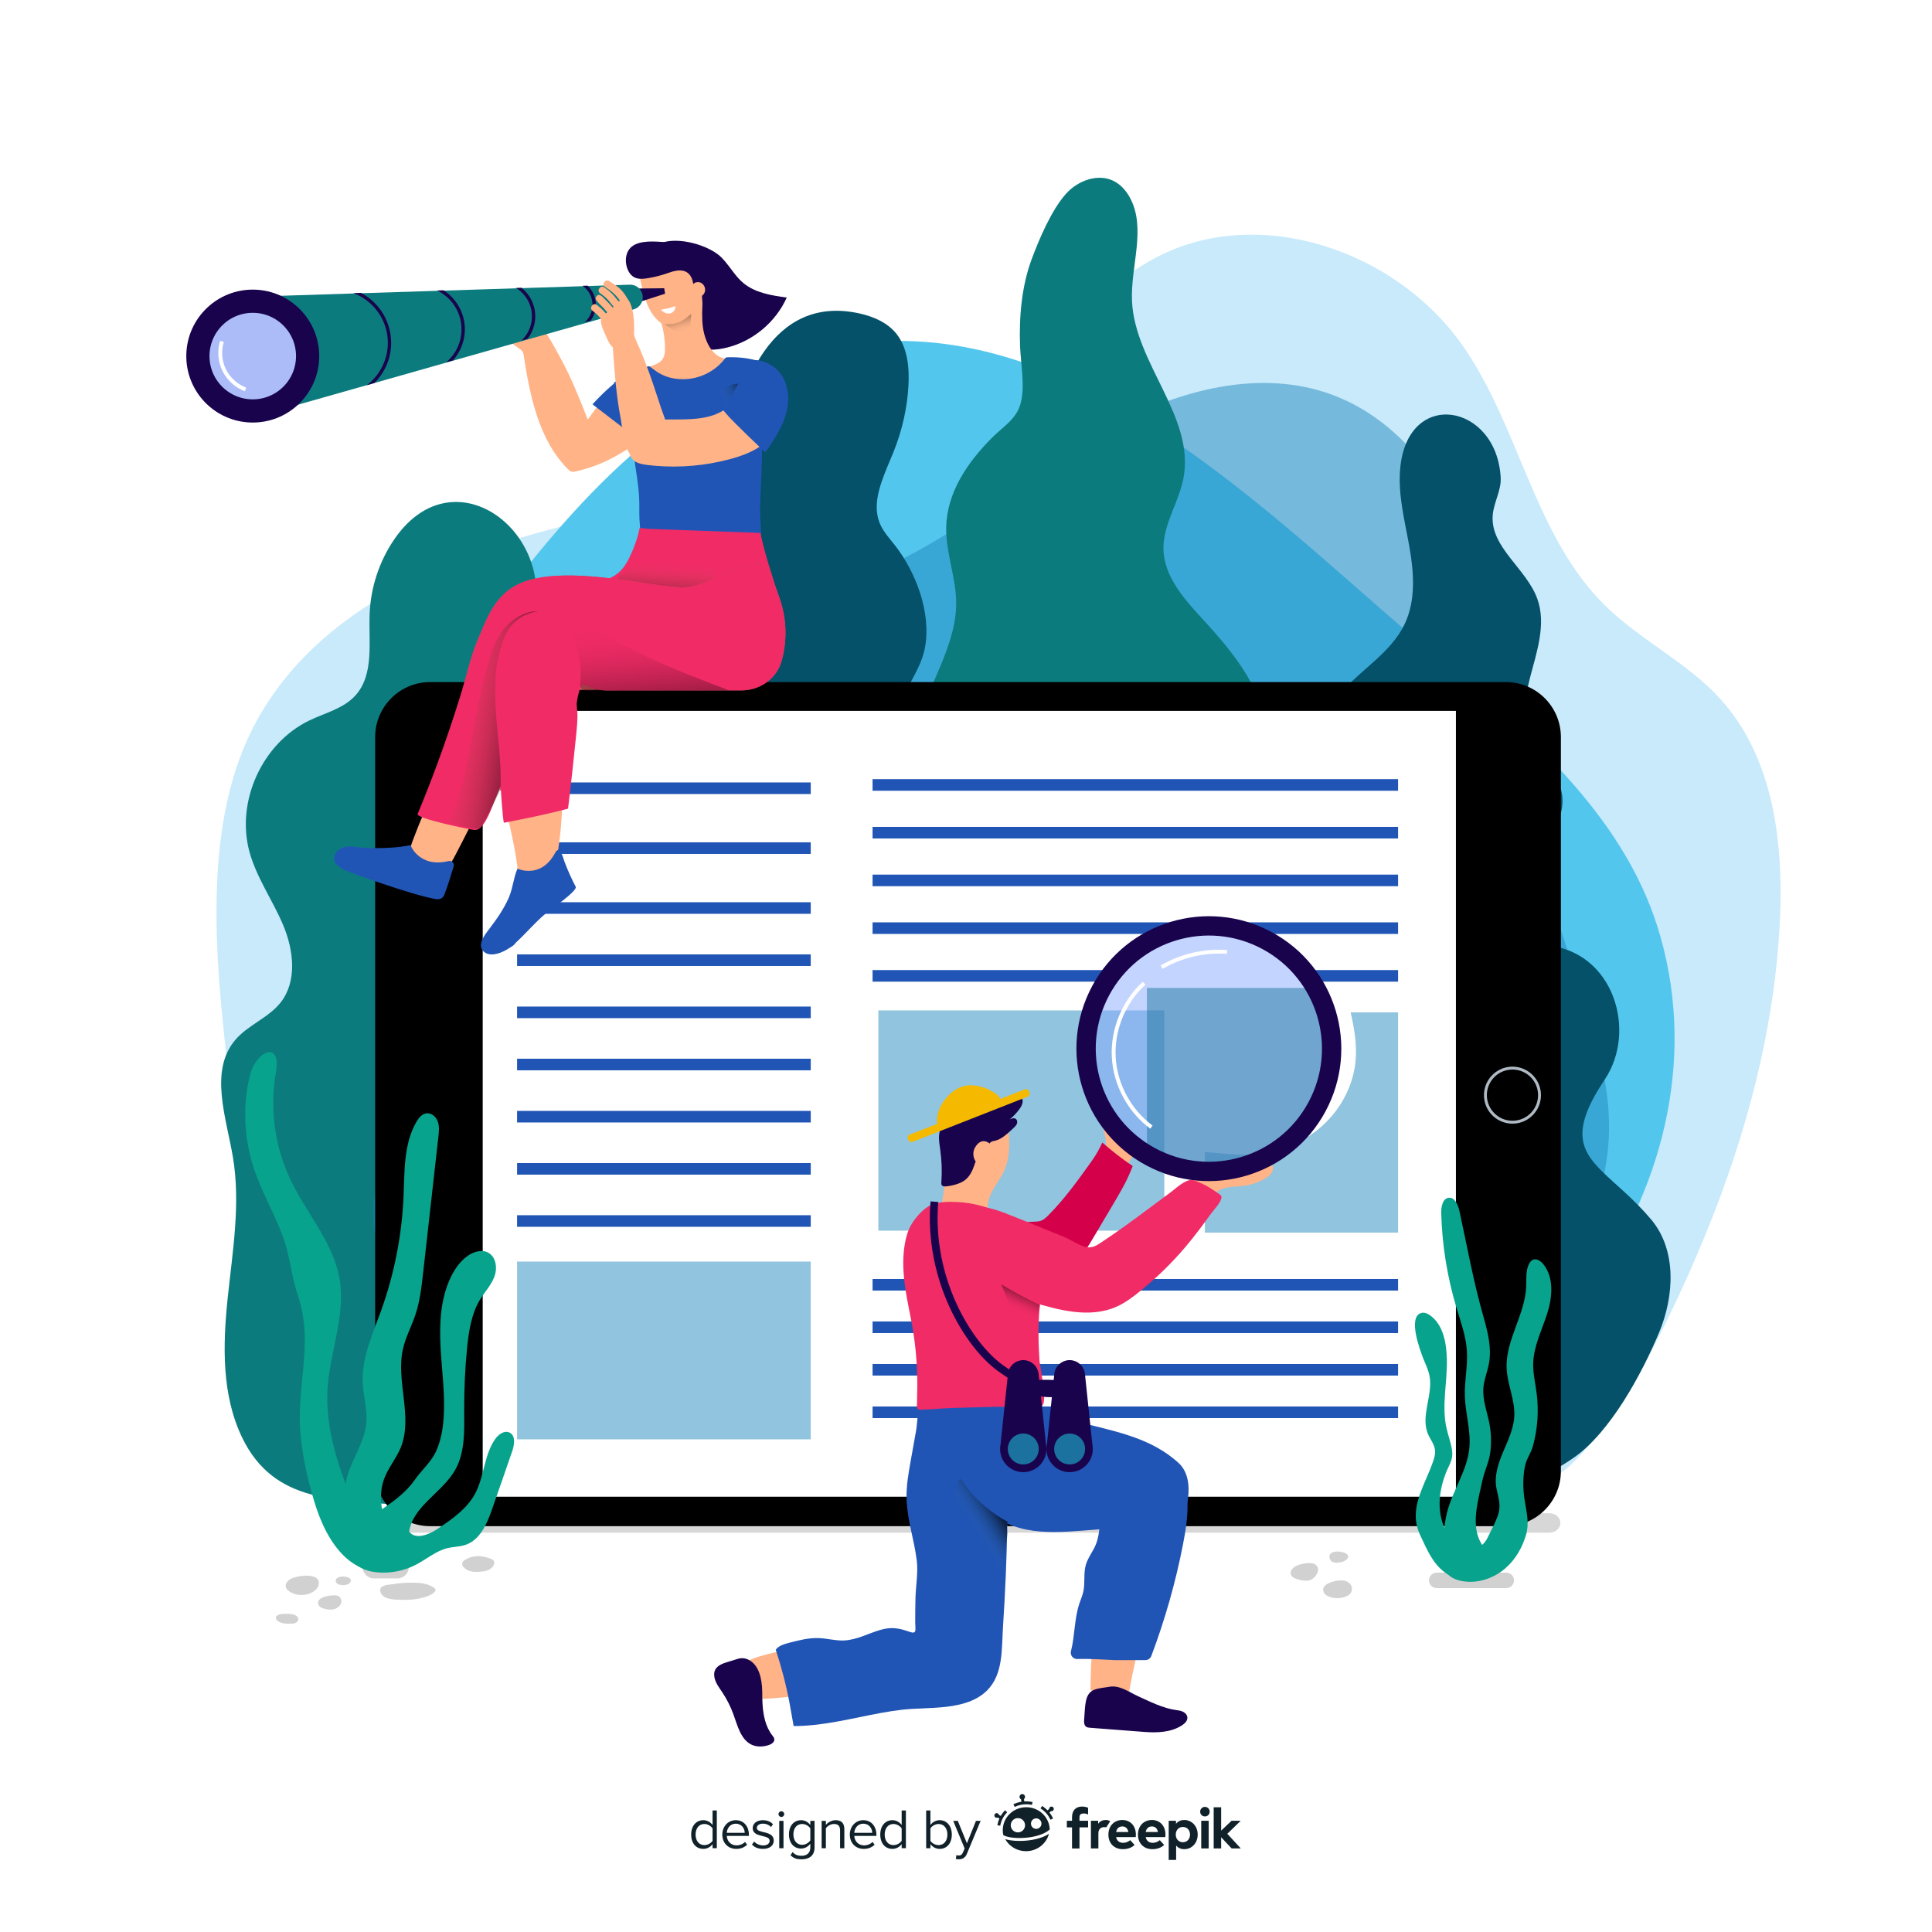 <?xml version="1.0" encoding="utf-8"?>
<!-- Generator: Adobe Illustrator 27.5.0, SVG Export Plug-In . SVG Version: 6.00 Build 0)  -->
<svg version="1.1" xmlns="http://www.w3.org/2000/svg" xmlns:xlink="http://www.w3.org/1999/xlink" x="0px" y="0px"
	 viewBox="0 0 500 500" style="enable-background:new 0 0 500 500;" xml:space="preserve">
<g id="BACKGROUND">
	<rect id="XMLID_28_" y="0" style="fill:#FFFFFF;" width="500" height="500"/>
</g>
<g id="OBJEKTS">
	<g id="XMLID_55_">
	</g>
	<g id="XMLID_122_">
	</g>
	<g>
		<g style="opacity:0.2;">
			<path style="fill:#363636;" d="M400.946,396.655H105.905c-1.587,0-2.874-1.126-2.874-2.515l0,0c0-1.389,1.287-2.515,2.874-2.515
				h295.041c1.587,0,2.874,1.126,2.874,2.515l0,0C403.82,395.529,402.533,396.655,400.946,396.655z"/>
		</g>
		<path style="opacity:0.49;fill:#8FD4F7;" d="M127.372,382.389c0,0,273.676,0,273.686,0c5.365,0,18.979-19.47,21.65-24.174
			c7.007-12.341,13.145-25.296,18.54-38.415c10.742-26.119,18.129-53.812,19.415-82.116c0.912-20.078-1.873-41.791-15.354-56.698
			c-8.658-9.573-20.824-15.299-30.008-24.368c-18.351-18.12-22.096-46.427-36.987-67.483
			c-17.226-24.358-52.343-36.326-78.852-22.638c-14.478,7.476-24.725,21.003-37.41,31.231
			c-28.611,23.068-67.218,27.893-103.195,35.398c-35.978,7.506-74.701,21.213-92.422,53.411
			c-14.367,26.105-10.692,61.492-7.457,90.112c2.263,20.016,17.991,42.678,28.7,59.442
			C98.763,353.443,112.205,369.027,127.372,382.389z"/>
		<path style="fill:#53C6ED;" d="M271.65,382.389c19.668,0,40.923,2.323,60.49,0.003c64.648-7.665,117.095-78.227,96.817-142.527
			c-9.22-29.235-33.895-50.488-57.446-70.111c-39.279-32.729-86.683-83.716-142.406-81.447
			c-18.725,0.763-36.776,8.152-52.191,18.811c-15.415,10.659-28.388,24.488-40.131,39.094
			c-15.748,19.587-29.498,40.778-40.994,63.128c-11.34,22.045-17.251,42.193-19.597,66.78c-1.469,15.39,0.074,31.34,6.593,45.358
			c11.451,24.626,36.491,38.08,56.491,54.835c15.33,12.843,40.809,6.632,59.664,6.53
			C223.177,382.712,247.413,382.389,271.65,382.389z"/>
		<path style="fill:#0C7B7D;" d="M162.632,309.49c0.809,1.938,1.54,3.9,2.111,5.909c2.908,10.24,1.487,21.243-1.353,31.501
			c-2.425,8.758-5.932,17.348-11.518,24.517c-11.777,15.113-29.901,19.978-48.203,18.121c-16.019-1.625-32.627-0.127-41.001-17.494
			c-5.322-11.037-5.017-23.894-3.745-36.081c1.272-12.188,3.396-24.526,1.335-36.606c-1.761-10.32-6.141-22.258,0.638-30.235
			c3.293-3.875,8.575-5.677,11.724-9.671c4.318-5.478,3.392-13.486,0.708-19.924c-2.683-6.439-6.876-12.254-8.742-18.975
			c-3.631-13.081,3.29-28.279,15.541-34.128c4.048-1.933,8.705-3.042,11.755-6.331c5.053-5.449,3.464-13.976,3.788-21.4
			c0.291-6.674,2.447-13.258,6.16-18.812c14.741-22.048,40.491-3.762,36.617,18.325c-3.381,19.276-14.452,41.107-1.892,59.855
			c6.31,9.419,18.459,14.484,22.61,25.035c5.497,13.974-5.861,29.219-4.493,44.173C155.392,295.147,159.567,302.147,162.632,309.49z
			"/>
		<path style="opacity:0.49;fill:#2088BD;" d="M262.483,386.463c19.668,0,40.923,2.323,60.49,0.003
			c35.641-4.226,64.465-25.892,81.699-56.799c11.089-19.887,14.922-35.329,8.944-57.548c-5.949-22.11-14.525-43.465-19.371-65.88
			c-4.26-19.702-5.615-40.079-11.863-59.244c-6.247-19.165-18.631-37.754-37.519-44.796c-18.654-6.955-39.817-1.288-57.306,8.222
			c-17.489,9.511-32.777,22.678-50.24,32.237c-13.606,7.448-28.417,12.641-41.54,20.911c-12.387,7.807-22.951,18.213-31.814,29.815
			c-8.997,11.777-12.321,23.3-17.703,36.882c-5.49,13.852-13.243,26.804-22.858,38.186c-10.701,12.667-24.352,24.728-26.47,41.174
			c-1.098,8.522,1.177,17.169,4.651,25.028c7.745,17.524,21.741,32.167,38.785,40.882c8.213,4.199,16.07,9.418,25.303,11.1
			c10.775,1.964,21.838,0.301,32.691,0.227C219.734,386.719,241.108,386.463,262.483,386.463z"/>
		<path style="fill:#045169;" d="M414.62,303.16c-5.858-5.803-7.917-10.932,0.708-23.82c8.385-12.53,2.321-32.956-14.885-34.684
			c-6.397-0.642-13.758-3.751-12.118-11.753c0.969-4.725,4.619-8.366,8.065-11.741c3.446-3.375,7.035-7.115,7.814-11.875
			c1.236-7.551-4.435-10.587-7.483-16.243c-2.957-5.486-2.291-11.788-0.763-17.624c1.766-6.744,4.263-13.917,1.891-20.471
			c-2.844-7.856-12.253-13.357-11.529-21.681c0.287-3.298,2.239-6.364,2.058-9.669c-1.056-19.223-24.082-23.241-26.003-2.407
			c-0.626,6.783,1.166,13.52,2.358,20.226c1.192,6.707,1.73,13.912-1.196,20.064c-3.552,7.469-11.39,11.808-16.774,18.086
			c-5.472,6.382-8.315,14.865-8.214,23.271c0.116,9.608,3.876,19.192,2.063,28.628c-1.881,9.79-9.409,17.469-17.247,23.63
			c-7.837,6.16-16.507,11.612-22.373,19.672c-6.429,8.833-7.902,19.03-6.856,29.641c0.755,7.663,10.604,19.384,5.686,26.035
			c-0.92,1.244-2.181,2.188-3.269,3.288c-4.205,4.253-5.588,10.75-4.634,16.654c4.286,26.531,41.849,30.995,62.765,36.619
			c17.016,4.576,38.045,0.342,52.527-9.695c9.592-6.648,17.763-21.933,22.155-32.427c3.976-9.499,4.591-21.404-2.046-29.278
			C422.704,310.128,418.021,306.53,414.62,303.16z"/>
		<path style="fill:#0C7B7D;" d="M298.322,295.776c5.977-1.568,11.203-4.819,15.656-9.065c9.699-9.248,15.108-23.141,18.63-35.923
			c2.376-8.624,3.731-17.581,3.327-26.517c-0.399-8.834-2.501-17.493-4.678-26.064c-1.858-7.313-3.809-14.689-7.377-21.337
			c-3.193-5.95-7.599-11.156-12.167-16.129c-4.965-5.404-10.495-11.356-10.609-18.694c-0.098-6.366,3.978-12.028,5.173-18.281
			c3.027-15.839-12.54-29.664-13.31-45.771c-0.436-9.128,3.834-19.014-0.626-26.99c-0.952-1.703-2.305-3.226-4.038-4.122
			c-4.105-2.122-9.37-0.16-12.445,3.289c-3.735,4.189-6.961,11.758-8.902,17.023c-2.591,7.028-3.237,14.968-2.965,22.399
			c0.17,4.645,1.411,10.549,0.062,15.081c-1.169,3.925-4.499,5.757-7.445,8.734c-6.172,6.24-11.578,14.015-11.73,23.112
			c-0.112,6.711,2.67,13.216,2.589,19.928c-0.107,8.775-4.984,17.417-8.07,25.409c-3.697,9.574-6.702,18.77-8.677,28.892
			c-1.766,9.051-3.253,18.26-2.621,27.46c0.785,11.421,5.045,22.521,11.83,31.716c3.598,4.876,8.187,8.177,12.307,12.449
			c4.078,4.228,6.117,7.907,12.311,9.921C274.984,295.691,287.516,298.61,298.322,295.776z"/>
		<path style="fill:#045169;" d="M230.618,118.468c-2.333,5.595-5.05,11.542-3.007,16.787c0.886,2.276,2.581,4.056,4.06,5.952
			c5.225,6.7,9.385,17.21,7.726,26.305c-1.467,8.047-7.887,11.694-5.322,20.957c1.358,4.904,4.101,9.189,5.908,13.91
			c4.202,10.984,2.947,24.341-3.298,35.076c-13.568,23.324-46.653,27.845-69.065,23.328c-14.613-2.945-29.889-9.736-23.242-28.254
			c2.919-8.132,8.496-15.324,10.699-23.64c2.444-9.222,0.544-19.148,4.325-27.977c3.861-9.017,12.748-14.853,18.399-22.922
			c8.019-11.45,8.741-25.994,10.558-39.591c2.521-18.867,11.459-42.29,34.076-37.28c3.666,0.812,7.27,2.381,9.589,5.302
			c2.845,3.585,3.349,8.654,3.077,13.445c-0.322,5.672-1.586,11.358-3.721,16.739C231.136,117.219,230.879,117.842,230.618,118.468z
			"/>
		<g id="XMLID_316_">
			<g id="XMLID_321_">
				<path id="XMLID_322_" style="fill:#FFFFFF;" d="M403.691,191.314v188.858c0,8.028-6.508,14.536-14.536,14.536H111.889
					c-8.028,0-14.536-6.508-14.536-14.536V191.314c0-8.028,6.508-14.536,14.536-14.536h277.266
					C397.183,176.778,403.691,183.286,403.691,191.314z"/>
				<path id="XMLID_632_" d="M403.955,190.754v189.978c0,7.852-6.388,14.239-14.24,14.239H111.329
					c-7.852,0-14.24-6.388-14.24-14.239V190.754c0-7.852,6.388-14.24,14.24-14.24h278.386
					C397.567,176.514,403.955,182.902,403.955,190.754z"/>
			</g>
			<g id="XMLID_319_">
				<path id="XMLID_629_" style="fill:#FFFFFF;" d="M376.791,183.978v203.373H124.924V183.978H376.791z"/>
			</g>
			<g id="XMLID_317_">
				
					<ellipse transform="matrix(0.665 -0.747 0.747 0.665 -80.801 387.159)" style="fill:none;stroke:#AFBAC4;stroke-width:0.75;stroke-miterlimit:10;" cx="391.428" cy="283.704" rx="7.001" ry="7.001"/>
			</g>
		</g>
		<g>
			
				<line style="fill:none;stroke:#2155B5;stroke-width:3;stroke-miterlimit:10;" x1="133.82" y1="203.995" x2="209.82" y2="203.995"/>
			
				<line style="fill:none;stroke:#2155B5;stroke-width:3;stroke-miterlimit:10;" x1="225.82" y1="203.143" x2="361.82" y2="203.143"/>
			
				<line style="fill:none;stroke:#2155B5;stroke-width:3;stroke-miterlimit:10;" x1="225.82" y1="215.495" x2="361.82" y2="215.495"/>
			
				<line style="fill:none;stroke:#2155B5;stroke-width:3;stroke-miterlimit:10;" x1="225.82" y1="227.848" x2="361.82" y2="227.848"/>
			<line style="fill:none;stroke:#2155B5;stroke-width:3;stroke-miterlimit:10;" x1="225.82" y1="240.2" x2="361.82" y2="240.2"/>
			<path style="fill:none;stroke:#2155B5;stroke-width:3;stroke-miterlimit:10;" d="M339.27,252.553c5.517,0,17.033,0,22.549,0"/>
			
				<line style="fill:none;stroke:#2155B5;stroke-width:3;stroke-miterlimit:10;" x1="225.82" y1="252.553" x2="287.54" y2="252.553"/>
			
				<line style="fill:none;stroke:#2155B5;stroke-width:3;stroke-miterlimit:10;" x1="225.82" y1="332.496" x2="361.82" y2="332.496"/>
			
				<line style="fill:none;stroke:#2155B5;stroke-width:3;stroke-miterlimit:10;" x1="225.82" y1="343.496" x2="361.82" y2="343.496"/>
			
				<line style="fill:none;stroke:#2155B5;stroke-width:3;stroke-miterlimit:10;" x1="225.82" y1="354.496" x2="361.82" y2="354.496"/>
			
				<line style="fill:none;stroke:#2155B5;stroke-width:3;stroke-miterlimit:10;" x1="225.82" y1="365.496" x2="361.82" y2="365.496"/>
			
				<line style="fill:none;stroke:#2155B5;stroke-width:3;stroke-miterlimit:10;" x1="133.82" y1="219.495" x2="209.82" y2="219.495"/>
			
				<line style="fill:none;stroke:#2155B5;stroke-width:3;stroke-miterlimit:10;" x1="133.82" y1="234.995" x2="209.82" y2="234.995"/>
			
				<line style="fill:none;stroke:#2155B5;stroke-width:3;stroke-miterlimit:10;" x1="133.82" y1="248.495" x2="209.82" y2="248.495"/>
			
				<line style="fill:none;stroke:#2155B5;stroke-width:3;stroke-miterlimit:10;" x1="133.82" y1="261.996" x2="209.82" y2="261.996"/>
			
				<line style="fill:none;stroke:#2155B5;stroke-width:3;stroke-miterlimit:10;" x1="133.82" y1="275.496" x2="209.82" y2="275.496"/>
			
				<line style="fill:none;stroke:#2155B5;stroke-width:3;stroke-miterlimit:10;" x1="133.82" y1="288.996" x2="209.82" y2="288.996"/>
			
				<line style="fill:none;stroke:#2155B5;stroke-width:3;stroke-miterlimit:10;" x1="133.82" y1="302.496" x2="209.82" y2="302.496"/>
			
				<line style="fill:none;stroke:#2155B5;stroke-width:3;stroke-miterlimit:10;" x1="133.82" y1="315.996" x2="209.82" y2="315.996"/>
			<rect x="133.82" y="326.496" style="opacity:0.49;fill:#2088BD;" width="76" height="46"/>
			<rect x="227.32" y="261.496" style="opacity:0.49;fill:#2088BD;" width="74" height="57"/>
			<path style="opacity:0.49;fill:#2088BD;" d="M349.548,261.996c1.264,5.512,2.068,11.047,0.539,16.641
				c-1.378,5.039-4.28,9.583-8.214,13.013c-3.68,3.207-8.162,5.374-12.908,6.472c-5.806,1.344-11.334,0.449-17.145,0.019v20.856h50
				v-57H349.548z"/>
		</g>
		<g>
			<path style="fill:#FFB387;" d="M285.903,293.595c-0.446-1.826-1.124-3.682-0.812-5.535c1.287,0.09,2.275,1.204,2.826,2.37
				c0.551,1.166,0.819,2.462,1.479,3.571c0.644,1.083,1.621,1.921,2.591,2.726c0.403,0.335,0.824,0.69,1.014,1.178
				c0.291,0.749-0.039,1.593-0.457,2.279c-0.583,0.957-1.368,1.821-2.371,2.322c-1.897,0.947-5.05-0.011-5.107-2.503
				c-0.019-0.834,0.651-1.436,0.887-2.195C286.386,296.417,286.245,294.996,285.903,293.595z"/>
			<path style="fill:#FFB387;" d="M315.662,303.496c3.786,0.254,7.628-0.564,11.05-2.354c0.556-0.291,1.172-0.616,1.763-0.426
				c0.849,0.271,1.152,1.525,0.798,2.412c-0.354,0.887-1.146,1.459-1.93,1.907c-1.818,1.041-3.82,1.695-5.862,1.915
				c-2.219,0.239-4.655,0.032-6.456,1.471c-0.874,0.698-1.694,1.805-2.766,1.645c-0.446-0.066-0.835-0.354-1.2-0.641
				c-1.932-1.517-4.106-2.934-1.439-5.064C311.363,302.969,313.645,303.36,315.662,303.496z"/>
			<g id="XMLID_219_">
				<path style="fill:#D4004A;" d="M285.287,295.687c-0.73,1.53-1.504,3.03-2.562,4.516c-3.565,5.006-7.151,10.038-11.49,14.391
					c-0.528,0.53-1.088,1.063-1.79,1.321c-0.502,0.184-1.045,0.216-1.579,0.245c-4.756,0.262-9.577,0.385-14.266,1.018
					c-3.379,0.456-9.03-0.068-11.681,2.583c-5.511,3.89-0.865,11.094,1.74,15.31c0.605,0.98,1.328,2.046,2.453,2.291
					c0.817,0.178,1.654-0.129,2.433-0.436c8.608-3.348,17.394-5.863,25.965-9.119c1.456-0.553,2.932-1.117,4.184-2.044
					c1.81-1.342,3.006-3.333,4.155-5.272c1.758-2.967,3.517-5.934,5.275-8.901c1.651-2.785,3.316-5.588,4.528-8.599
					c0.172-0.428,0.347-0.828,0.497-1.215C290.387,299.939,287.776,297.888,285.287,295.687z"/>
			</g>
			<g>
				
					<ellipse transform="matrix(0.474 -0.881 0.881 0.474 -74.504 418.206)" style="opacity:0.49;fill:#85A9FF;" cx="312.687" cy="271.445" rx="31.757" ry="31.757"/>
				<path style="opacity:0.49;fill:#1B729E;" d="M304.822,300.101c4.21,1.282,8.891,1.696,13.27,1.49
					c11.763-0.552,20.36-8.762,24.365-19.475c3.345-8.948,2.934-19.585-3.842-26.43H296.82v41.909
					C299.572,298.004,302.188,299.298,304.822,300.101z"/>
				
					<ellipse transform="matrix(0.474 -0.881 0.881 0.474 -74.504 418.206)" style="fill:none;stroke:#19034D;stroke-width:5;stroke-miterlimit:10;" cx="312.687" cy="271.445" rx="31.757" ry="31.757"/>
				<path style="fill:none;stroke:#FFFFFF;stroke-miterlimit:10;" d="M317.545,246.361c-5.863-0.423-11.845,0.971-16.917,3.942"/>
				<path style="fill:none;stroke:#FFFFFF;stroke-miterlimit:10;" d="M296.103,254.456c-5.26,4.776-8.229,11.971-7.87,19.066
					c0.359,7.096,4.04,13.954,9.754,18.175"/>
			</g>
			<g id="XMLID_110_">
				<path style="fill:#FFB387;" d="M243.206,317.058c-0.107-1.671,0.123-3.415,0.389-4.833c0.814-4.346,1.531-8.727,0.426-13.099
					c-0.445-1.76-1.17-3.577-0.704-5.331c0.609-2.296,3.253-3.142,5.307-3.599c2.603-0.579,5.027-0.776,7.516-1.828
					c0.909-0.384,3.393-0.886,4.176,0.036c0.358,0.421,0.43,1.008,0.488,1.558c0.459,4.406,0.881,9.06-0.962,13.088
					c-1.208,2.64-3.338,4.869-4.017,7.692c-0.576,2.394-0.03,4.901-0.074,7.363c-0.114,6.428-6.005,7.456-10.524,3.71
					C243.861,320.683,243.325,318.916,243.206,317.058z"/>
			</g>
			<g id="XMLID_108_">
				<path style="fill:#F02B66;" d="M308.895,305.447c-0.137-0.035-0.275-0.059-0.416-0.068c-1.824-0.109-4.075,2.124-5.435,3.122
					c-1.901,1.397-3.788,2.812-5.679,4.222c-3.79,2.826-7.594,5.637-11.534,8.253c-1.789,1.188-3.013,2.255-5.089,1.683
					c-1.711-0.472-3.756-1.905-5.489-2.605c-4.349-1.757-8.687-3.547-13.048-5.273c-2.618-1.058-5.299-2.13-8.09-2.433
					c-0.395-0.043-0.792-0.07-1.191-0.08c-3.223-0.08-6.682,1.227-8.279,4.027c-3.207,5.623,1.389,11.92,6.027,14.917
					c2.047,1.323,4.41,2.056,6.739,2.773c3.046,0.938,6.092,1.876,9.138,2.815c7.341,2.261,15.471,4.487,22.477,1.336
					c2.191-0.986,4.129-2.45,5.997-3.961c4.435-3.588,8.202-7.264,11.865-11.587c2.265-2.674,4.375-5.516,6.419-8.36
					c0.762-1.06,2.654-2.979,2.811-4.328c0.011-0.091,0-0.183-0.012-0.274c-0.052-0.4-2.207-1.686-2.655-1.992
					c-1.203-0.819-2.592-1.451-3.944-1.979C309.305,305.575,309.103,305.5,308.895,305.447z"/>
			</g>
			<g id="XMLID_105_">
				<path style="fill:#FFB387;" d="M283.587,414.819c1.01-1.422,5.128-2.381,6.918-1.647c2.215,0.907,4.3,4.519,4.903,6.717
					c0.138,0.504,0.248,1.013,0.334,1.525c-1.391,6.261-2.98,12.502-3.898,18.834c-0.018-0.002-0.035-0.001-0.053-0.003
					c-3.263-0.344-6.838-0.879-9.567-2.874c0.012-3.868,0.2-7.732,0.47-11.59C282.863,423.377,282.239,416.718,283.587,414.819z"/>
			</g>
			<g id="XMLID_104_">
				<path style="fill:#FFB387;" d="M192.099,430.617c2.7-1.767,6.773-2.556,9.82-3.307c3.827-0.944,7.835-1.375,11.587-0.322
					c1.267,0.356,2.507,0.89,3.464,1.787c0.957,0.898,1.604,2.201,1.51,3.564c-0.376,5.475-6.89,5.779-10.79,6.34
					c-3.619,0.521-7.253,0.868-10.887,1.039c-2.78,0.131-5.917-0.125-6.893-3.245c-0.586-1.873,0.101-4.151,1.645-5.454
					C191.73,430.873,191.911,430.74,192.099,430.617z"/>
			</g>
			<g id="XMLID_101_">
				<path style="fill:#2155B5;" d="M260.762,377.595c-0.011-0.969,0.211-13.412-0.515-13.667c-3.365-1.185-7.171-0.973-10.668-0.831
					c-2.537,0.103-9.2-1.27-11.108,0.812c-1.125,1.227-1.086,4.656-1.375,6.272c-0.47,2.63-0.939,5.259-1.409,7.889
					c-0.576,3.228-1.155,6.485-1.069,9.767c0.144,5.491,2.021,10.761,2.655,16.157c0.359,3.054-0.276,6.513-0.349,9.599
					c-0.049,2.087-0.073,4.174-0.067,6.261c0.005,1.897,0.515,3.16-1.456,2.463c-2.733-0.967-4.69-1.353-7.626-0.484
					c-3.136,0.928-6.131,2.596-9.387,2.721c-2.173,0.083-4.316-0.534-6.489-0.617c-2.554-0.097-5.075,0.546-7.558,1.184
					c-1.455,0.374-2.863,0.815-3.58,1.818c1.458,4.476,2.663,8.994,3.546,13.678c0.381,2.023,0.733,4.052,1.085,6.08
					c0.246,0.005,0.516,0.005,0.826-0.001c1.775-0.032,3.546-0.168,5.309-0.376c7.345-0.867,14.5-2.968,21.846-3.834
					c6.923-0.816,16.678,0.414,22.111-5.024c4.221-4.226,3.724-10.884,4.093-16.486c0.571-8.668,0.941-17.351,1.111-26.038
					C260.803,389.158,260.827,383.376,260.762,377.595z"/>
			</g>
			<path style="fill:#2155B5;" d="M306.019,382.285c-0.535-1.017-1.29-1.83-2.357-2.216c-1.261-0.456-2.696-0.282-3.906,0.294
				c-4.793,2.284-8.951,6.988-12.838,10.518c-0.74,0.672-1.489,1.337-2.256,1.979c0.054,0.547,0.052,1.154-0.028,1.863
				c-0.191,1.696-0.389,3.417-1.033,4.997c-0.741,1.817-2.051,3.387-2.593,5.273c-0.639,2.221-0.142,4.629-0.636,6.887
				c-0.233,1.065-0.681,2.069-1.028,3.104c-1.326,3.958-1.155,8.319-2.175,12.333c-0.273,1.074,0.562,2.089,1.669,2.04
				c3.332-0.147,8.823,0.282,9.633,0.282h7.946c0.684,0,1.301-0.423,1.543-1.064c3.525-9.353,6.273-18.999,8.185-28.81
				c0.693-3.554,1.279-7.156,1.182-10.775C307.277,387.11,307.078,384.298,306.019,382.285z"/>
			<path style="fill:#2155B5;" d="M283.366,395.875c1.231-0.092,2.438-0.173,3.609-0.222c2.737-0.114,5.672-0.265,8.391,0.029
				c2.753,0.298,5.843,1.23,8.405-0.305c2.177-1.304,3.089-3.977,3.527-6.477c0.58-3.31,0.513-7.043-1.647-9.617
				c-0.599-0.714-1.331-1.301-2.057-1.884c-6.921-5.549-15.663-7.115-24.114-9.29c-3.017-0.777-6.13-1.506-8.704-3.261
				c-3.025-2.063-3.267-6.37-6.588-7.673c-3.697-1.45-8.92,1.044-12.465,1.985c-5.071,1.346-6.803,4.007-7.319,8.977
				c-1.022,9.847,5.076,17.11,11.891,23.237C263.569,397.916,274.148,396.567,283.366,395.875z"/>
			<g id="XMLID_91_">
				<path style="fill:#F02B66;" d="M270.201,360.716c0.082,1.432-0.005,2.575-0.426,2.979c-1.394,1.341-9.647,0.317-11.558,0.368
					c-3.751,0.102-7.502,0.203-11.253,0.304c-2.691,0.073-5.371,0.354-8.06,0.447c-1.755,0.061-1.626-0.102-1.582-1.804
					c0.036-1.394,0.065-2.788,0.076-4.182c0.048-6.072-0.534-11.934-1.721-17.882c-1.243-6.224-2.598-12.627-1.514-18.98
					c0.3-1.757,0.793-3.502,1.692-5.041c1.108-1.896,3.237-4.317,5.312-5.182c1.813-0.755,4.596-0.748,6.519-0.663
					c9.115,0.404,19.896,5.655,21.713,15.377c0.744,3.982,0.001,8.067-0.359,12.102c-0.397,4.453-0.32,8.931-0.033,13.388
					C269.095,353.315,270.028,357.671,270.201,360.716z"/>
			</g>
			<g id="XMLID_58_">
				<path id="XMLID_59_" style="fill:#19034D;" d="M243.081,295.7c-0.145-1.397-0.121-2.79,0.574-3.974
					c0.333-0.566,0.8-1.041,1.296-1.472c1.691-1.471,3.768-2.491,5.963-2.941c2.095-0.43,4.029-1.311,6.074-1.896
					c1.877-0.537,3.529-1.706,5.518-2.009c0.46-0.07,0.955-0.095,1.367,0.12c0.594,0.31,0.856,1.057,0.773,1.722
					c-0.083,0.665-0.444,1.26-0.836,1.803c-0.71,0.983-1.549,1.872-2.49,2.637c0.495-0.227,1.104-0.44,1.552-0.131
					c0.388,0.267,0.463,0.837,0.295,1.277c-0.168,0.44-0.523,0.779-0.872,1.094c-1.319,1.192-2.953,2.889-4.755,3.277
					c-0.918,0.197-1.493,0.286-1.647,1.448c-0.094,0.71-0.035,1.504-0.489,2.058c-0.584,0.712-1.725,0.664-2.42,1.269
					c-0.467,0.407-0.655,1.037-0.852,1.625c-0.486,1.45-1.2,2.89-2.414,3.821c-1.225,0.939-3.414,1.486-4.927,1.611
					c-0.388,0.032-0.849,0.004-1.063-0.321c-0.141-0.215-0.125-0.493-0.107-0.749c0.204-2.808,0.105-5.637-0.294-8.424
					C243.242,296.94,243.145,296.32,243.081,295.7z"/>
			</g>
			<g id="XMLID_53_">
				<defs>
					<path id="SVGID_1_" d="M240.343,316.286c0.69-2.986,2.107-12.575,2.591-14.395c-0.042-0.646,0.616-3.066,0.696-3.701
						c0.462-3.632,1.588-6.796,5.074-8.09c3.456-1.283,7.615-0.174,9.595,3.052c0.042,0.068,0.076,0.14,0.115,0.209
						c0.987,1.098,1.696,2.472,2.008,3.975c0.659,3.166-0.418,7.39-2.742,9.544c0.283,3.031,0.483,6.991,0.769,8.6
						c0.152,0.856,0.908,2.079,0.402,2.894c-3.433,5.532-10.746,5.128-15.679,2.022C240.903,318.967,239.62,319.419,240.343,316.286
						z"/>
				</defs>
				<clipPath id="SVGID_00000088853706410750124870000012769203019491532436_">
					<use xlink:href="#SVGID_1_"  style="overflow:visible;"/>
				</clipPath>
			</g>
			<path style="fill:#19034D;" d="M281.022,440.294c0.703-3.473,3.019-3.21,6.067-3.758c2.664-0.479,5.069,1.352,7.388,2.416
				c3.035,1.394,6.584,3.172,9.889,3.608c0.629,0.083,1.272,0.17,1.837,0.46c0.564,0.29,1.044,0.827,1.086,1.46
				c0.056,0.845-0.646,1.541-1.353,2.008c-2.852,1.883-6.496,1.986-9.784,1.734c-4.668-0.357-9.336-0.715-14.005-1.072
				c-0.357-0.027-0.732-0.061-1.028-0.261c-0.616-0.416-0.609-1.309-0.535-2.049C280.718,443.502,280.712,441.827,281.022,440.294z"
				/>
			<path style="fill:#19034D;" d="M197.336,440.893c0.174,2.961,0.752,5.944,2.549,8.248c0.216,0.277,0.454,0.565,0.503,0.92
				c0.104,0.766-0.692,1.309-1.394,1.546c-1.494,0.505-3.179,0.576-4.594-0.136c-2.686-1.349-3.523-4.828-4.577-7.751
				c-0.745-2.065-1.739-4.031-2.951-5.837c-0.8-1.192-1.72-2.373-1.981-3.805c-0.612-3.348,2.945-3.717,5.146-4.49
				c0.62-0.218,1.253-0.428,1.907-0.452c1.405-0.05,2.745,0.799,3.6,1.971c0.855,1.172,1.28,2.631,1.508,4.087
				c0.144,0.921,0.216,1.854,0.215,2.786C197.265,438.932,197.278,439.911,197.336,440.893z"/>
			<path style="fill:#FFB387;" d="M252.961,296.112c3.182-3.357,7.843,5.213,1.463,5.557c-0.665,0.036-1.298-0.343-1.733-0.847
				c-0.89-1.03-1.048-2.628-0.378-3.812C252.519,296.646,252.736,296.349,252.961,296.112z"/>
			
				<linearGradient id="SVGID_00000102520143474719026380000007357059145705524882_" gradientUnits="userSpaceOnUse" x1="992.19" y1="401.938" x2="976.04" y2="391.62" gradientTransform="matrix(-1 0 0 1 1234.59 0)">
				<stop  offset="0.603" style="stop-color:#2E71B0;stop-opacity:0"/>
				<stop  offset="0.996" style="stop-color:#000000"/>
			</linearGradient>
			<path style="opacity:0.62;fill:url(#SVGID_00000102520143474719026380000007357059145705524882_);" d="M260.226,401.002
				c0.09-1.27,0.366-2.519,0.45-3.789c0.074-1.126-0.302-2.293,0.117-3.374c-3.931-2.111-7.434-5.011-10.255-8.467
				c-0.31-0.38-1.605-2.606-2.022-2.6c-0.476,0.007-0.782,1.559-0.906,1.916c-0.437,1.262-1.073,2.59-1.301,3.911
				c-0.377,2.186-0.424,4.429-0.136,6.628c0.558,4.263,2.908,7.601,6.186,10.359c0.928,0.781,1.953,1.499,3.129,1.795
				c1.176,0.296,2.535,0.102,3.4-0.748c0.957-0.94,1.108-2.405,1.204-3.743C260.137,402.26,260.181,401.631,260.226,401.002z"/>
			
				<linearGradient id="SVGID_00000109711336538612120510000014029723865302376853_" gradientUnits="userSpaceOnUse" x1="258.635" y1="349.238" x2="266.165" y2="332.623">
				<stop  offset="0.603" style="stop-color:#F02B66;stop-opacity:0"/>
				<stop  offset="0.996" style="stop-color:#000000"/>
			</linearGradient>
			<path style="fill:url(#SVGID_00000109711336538612120510000014029723865302376853_);" d="M259.092,332.388
				c1.233,2.652,2.219,5.607,3.154,8.363c0.639,1.885,1.242,3.787,1.929,5.655c0.404,1.098,0.895,3.033,2.077,1.555
				c1.292-1.62,1.557-4.984,2.044-6.938c0.244-0.98,0.784-2.26,0.807-3.299C265.676,336.148,262.369,334.306,259.092,332.388z"/>
			<path style="fill:#F5BA00;" d="M265.265,281.907l-6.438,2.512c-0.061-0.285-0.21-0.566-0.471-0.811
				c-2.12-1.994-6.27-3.319-9.061-2.489c-3.36,0.998-6.558,4.78-6.786,8.413c-0.033,0.531-0.114,0.94,0.1,1.297l-7.244,2.822
				c-0.397,0.158-0.552,0.708-0.345,1.228c0.206,0.52,0.696,0.814,1.093,0.656l29.9-11.742c0.397-0.158,0.552-0.708,0.345-1.228
				C266.152,282.043,265.663,281.749,265.265,281.907z"/>
			<g>
				<path style="fill:#19034D;stroke:#19034D;stroke-width:2;stroke-miterlimit:10;" d="M267.82,355.996c0-1.657-1.343-3-3-3
					s-3,1.343-3,3l-1.832,17.401c-0.09,0.855,0.58,1.599,1.44,1.599h6.784c0.859,0,1.53-0.744,1.44-1.599L267.82,355.996z"/>
				<circle style="fill:#1B729E;stroke:#19034D;stroke-width:2;stroke-miterlimit:10;" cx="264.82" cy="374.996" r="5"/>
			</g>
			<g>
				<path style="fill:#19034D;stroke:#19034D;stroke-width:2;stroke-miterlimit:10;" d="M279.82,355.996c0-1.657-1.343-3-3-3
					s-3,1.343-3,3l-1.832,17.401c-0.09,0.855,0.58,1.599,1.44,1.599h6.784c0.859,0,1.53-0.744,1.44-1.599L279.82,355.996z"/>
				<circle style="fill:#1B729E;stroke:#19034D;stroke-width:2;stroke-miterlimit:10;" cx="276.82" cy="374.996" r="5"/>
			</g>
			<path style="fill:none;stroke:#19034D;stroke-width:2;stroke-miterlimit:10;" d="M241.82,310.996
				c-1.661,20.002,8.748,36.998,17,43c11,8,15,6,21.891,4.975"/>
			<path style="fill:#19034D;" d="M275.47,357.782c-0.039-0.004-0.077-0.004-0.115-0.008c-0.115-0.276-0.353-0.504-0.728-0.536
				c-0.554-0.048-1.107-0.076-1.659-0.09c-2.247-0.103-4.504-0.093-6.74,0.138c-0.909,0.094-1.161,1.336-0.221,1.636
				c0.138,0.044,0.276,0.088,0.415,0.132c0.033,0.011,0.063,0.003,0.095,0.009c-0.089,0.267-0.047,0.58,0.179,0.847
				c0.054,0.063,0.114,0.117,0.171,0.176c0.049,0.179,0.159,0.33,0.321,0.433c-0.033,0.466,0.262,0.99,0.811,0.965
				c0.539-0.025,1.078-0.049,1.616-0.074c1.657,0.303,3.528,0.139,4.976,0.112c0.472-0.009,0.766-0.399,0.813-0.799
				c0.19-0.409,0.031-0.973-0.507-1.179c-0.044-0.017-0.092-0.027-0.137-0.043c0.099-0.015,0.198-0.025,0.297-0.041
				c0.1-0.017,0.181-0.056,0.255-0.103c0.121-0.017,0.242-0.029,0.363-0.047C276.607,359.166,276.269,357.863,275.47,357.782z"/>
		</g>
		<g>
			<path style="opacity:0.23;fill:#363636;" d="M102.82,408.496h-6c-1.657,0-3-1.343-3-3l0,0c0-1.657,1.343-3,3-3h6
				c1.657,0,3,1.343,3,3l0,0C105.82,407.152,104.477,408.496,102.82,408.496z"/>
			<path style="opacity:0.23;fill:#363636;" d="M389.82,410.996h-18c-1.105,0-2-0.895-2-2l0,0c0-1.105,0.895-2,2-2h18
				c1.105,0,2,0.895,2,2l0,0C391.82,410.1,390.924,410.996,389.82,410.996z"/>
			<path style="fill:#08A38C;" d="M78.052,358.578c0.739-7.826,1.813-15.188-1.028-23.536c-1.707-5.018-1.959-10.125-3.854-15.163
				c-2.304-6.129-5.667-11.813-7.651-18.071c-2.396-7.559-2.767-16.027-0.77-23.726c1.602-6.177,8.128-8.908,6.655-0.531
				c-1.655,9.412-0.286,19.333,3.858,27.944c4.164,8.655,11.106,16.225,12.65,25.705c1.516,9.308-2.493,18.577-3.124,27.986
				c-0.564,8.414,1.621,16.662,4.512,24.488c2.114,5.724,7.389,12.423,8.34,18.275c1.187,7.304-5.41,3.716-8.268,1.065
				c-3.975-3.687-6.401-9.087-7.966-14.182c-2.052-6.68-3.823-14.905-3.825-21.892C77.58,364.056,77.796,361.289,78.052,358.578z"/>
			<path style="fill:#08A38C;" d="M367.99,385.315c0.906-2.298,2.019-4.58,2.833-6.918c0.35-1.004,0.679-2.056,0.559-3.112
				c-0.172-1.521-1.232-2.774-1.828-4.184c-1.996-4.72,1.425-10.167,0.372-15.182c-0.321-1.528-1.044-2.935-1.607-4.391
				c-0.834-2.157-4.008-10.598-0.559-11.72c0.808-0.263,1.683,0.128,2.373,0.624c3.426,2.464,4.217,7.189,4.316,11.407
				c0.135,5.77-1.342,11.74-0.161,17.449c0.43,2.077,1.243,4.075,1.52,6.184c0.302,2.303-0.797,3.639-1.617,5.728
				c-1.55,3.946-2.195,8.372-0.991,12.501c0.976,3.348,3.059,6.242,5.057,9.1c0.596,0.853,1.202,1.742,1.394,2.765
				c0.191,1.023-0.147,2.221-1.059,2.721c-1.017,0.557-2.275,0.076-3.295-0.475c-4.164-2.248-5.848-6.467-7.748-10.497
				C365.537,393.048,366.474,389.16,367.99,385.315z"/>
			<path style="fill:#08A38C;" d="M395.314,395.11c0.211-2.771-0.624-5.396-0.932-8.292c-0.266-2.5-0.214-5.308,0.377-7.764
				c0.409-1.702,1.479-3.078,1.954-4.798c1.228-4.441,1.555-9.141,0.963-13.71c-0.332-2.567-0.952-5.117-0.885-7.704
				c0.116-4.474,2.254-8.605,3.615-12.869c1.361-4.264,1.809-9.357-1.017-12.828c-0.657-0.807-1.722-1.534-2.675-1.116
				c-0.45,0.197-0.764,0.616-0.991,1.051c-0.927,1.781-0.665,3.911-0.747,5.916c-0.3,7.302-5.41,13.899-5.058,21.198
				c0.2,4.156,2.182,8.131,1.983,12.288c-0.156,3.26-1.637,6.284-2.904,9.291c-1.267,3.008-2.361,6.29-1.699,9.486
				c0.587,2.838,1.27,4.51,0.23,7.283c-0.675,1.801-1.625,3.496-2.451,5.23c-1.248,2.619-3.037,3.185-5.906,3.425
				c-2.134,0.179-4.694,0.745-5.374,2.776c-0.412,1.231,0.092,2.64,1.015,3.553c0.923,0.913,2.195,1.393,3.47,1.638
				c4.022,0.773,8.306-0.651,11.382-3.356c2.555-2.247,4.309-5.304,5.262-8.551C395.14,396.528,395.261,395.814,395.314,395.11z"/>
			<path style="fill:#08A38C;" d="M377.514,407.353c-2.273-1.633-3.275-4.636-3.601-7.504c-0.333-2.934-0.103-5.936,0.672-8.777
				c1.529-5.604,5.138-10.566,5.686-16.366c0.421-4.459-1.032-8.878-1.168-13.356c-0.12-3.947,0.787-7.884,0.522-11.824
				c-0.255-3.799-1.582-7.412-2.679-11.043c-2.391-7.918-3.727-16.185-3.959-24.486c-0.046-1.646,0.348-3.804,1.908-4.01
				c1.586-0.209,2.465,1.838,2.82,3.471c1.977,9.097,3.597,18.172,6.138,27.088c1.146,4.021,2.244,8.227,1.483,12.339
				c-0.387,2.089-1.245,4.086-1.431,6.202c-0.275,3.135,0.941,6.182,1.54,9.271c0.47,2.422,0.551,4.917,0.258,7.366
				c-0.319,2.669-1.533,4.946-2.078,7.507c-0.962,4.52-2.718,10.359-0.939,14.861c0.999,2.526,3.922,5.584,2.206,8.318
				C383.484,408.654,379.388,408.699,377.514,407.353z"/>
			<path style="fill:#08A38C;" d="M90.247,380.872c1.447-4.161,4.081-7.976,4.538-12.358c0.375-3.591-0.763-7.161-0.913-10.769
				c-0.264-6.363,2.524-12.391,4.693-18.379c3.44-9.499,5.426-19.523,5.867-29.616c0.289-6.61,0.013-13.615,3.298-19.358
				c0.602-1.053,1.462-2.134,2.668-2.27c1.297-0.146,2.481,0.928,2.912,2.16c0.432,1.232,0.292,2.582,0.146,3.879
				c-1.315,11.732-2.631,23.464-3.946,35.196c-0.414,3.691-0.835,7.414-2.016,10.935c-0.991,2.954-2.508,5.735-3.201,8.773
				c-1.918,8.41,2.687,17.661-0.61,25.632c-1.158,2.801-3.216,5.173-4.266,8.016c-1.306,3.535-0.928,7.51,0.248,11.09
				c1.042,3.173,3.173,7.362,0.538,10.335c-2.913,3.286-5.47,0.173-7.214-2.49C89.034,395.608,87.862,387.727,90.247,380.872z"/>
			<path style="fill:#08A38C;" d="M99.388,390.216c2.913-1.972,5.919-4.285,7.934-7.204c1.801-2.608,4.254-4.564,5.583-7.535
				c1.199-2.68,1.712-5.622,1.911-8.551c0.418-6.13-0.488-12.263-0.807-18.398c-0.319-6.136,0.001-12.506,2.678-18.036
				c1.047-2.161,2.481-4.195,4.464-5.551c1.511-1.033,3.545-1.624,5.166-0.773c2.06,1.082,2.453,3.985,1.653,6.169
				c-0.8,2.184-2.449,3.933-3.682,5.906c-2.283,3.654-2.999,8.408-3.412,12.624c-0.524,5.355-0.771,10.736-0.74,16.116
				c0.031,5.272,0.256,10.859-2.348,15.444c-3.327,5.855-10.869,9.303-11.902,15.957c1.645,2.184,5.089,0.812,7.358-0.713
				c3.708-2.493,7.556-5.137,9.685-9.064c2.396-4.421,2.315-9.961,5.169-14.102c0.862-1.25,2.421-2.42,3.783-1.749
				c1.603,0.79,1.262,3.143,0.676,4.831c-1.755,5.051-3.49,10.11-5.264,15.154c-1.263,3.591-3.1,8.004-7.101,9.156
				c-1.417,0.408-2.923,0.406-4.357,0.749c-3.009,0.72-5.439,2.87-8.184,4.3c-3.17,1.651-6.834,2.336-10.386,1.941
				c-2.264-0.252-4.674-1.08-5.856-3.027c-1.068-1.758-0.862-4.061,0.011-5.924C93.045,394.469,96.318,392.294,99.388,390.216z"/>
			<path style="opacity:0.23;fill:#363636;" d="M335.672,405.16c-0.934,0.395-1.889,1.284-1.611,2.259
				c0.225,0.789,1.123,1.144,1.915,1.355c0.99,0.264,2.049,0.472,3.026,0.165c1.393-0.439,2.977-2.656,1.567-3.922
				C339.493,404.052,336.797,404.685,335.672,405.16z"/>
			<path style="opacity:0.23;fill:#363636;" d="M344.267,403.661c0.424,0.867,1.652,0.848,2.598,0.66
				c0.436-0.086,0.882-0.186,1.253-0.432C351.573,401.595,342.52,400.086,344.267,403.661z"/>
			<path style="opacity:0.23;fill:#363636;" d="M342.524,410.912c-0.215,0.511-0.047,1.126,0.309,1.55
				c0.357,0.424,0.873,0.684,1.4,0.857c1.377,0.454,2.922,0.376,4.247-0.214c2.17-0.966,1.696-3.454-0.446-4.003
				C346.591,408.733,343.14,409.444,342.524,410.912z"/>
			<path style="opacity:0.23;fill:#363636;" d="M74.829,408.877c-0.461,0.378-0.885,0.888-0.895,1.484
				c-0.013,0.756,0.634,1.359,1.297,1.721c1.66,0.906,3.768,0.936,5.452,0.076c0.741-0.378,1.429-0.957,1.695-1.745
				C83.627,406.714,76.343,407.636,74.829,408.877z"/>
			<path style="opacity:0.23;fill:#363636;" d="M88.203,415.092c0.346-0.716,0.041-1.74-0.727-2.079
				c-0.158-0.07-0.331-0.099-0.504-0.119c-1.184-0.133-5.297,0.312-4.567,2.368c0.208,0.587,0.852,0.887,1.45,1.059
				c0.788,0.227,1.627,0.342,2.428,0.17C87.087,416.321,87.847,415.831,88.203,415.092z"/>
			<path style="opacity:0.23;fill:#363636;" d="M89.091,410.21c0.534-0.048,1.109-0.173,1.455-0.583
				c0.983-1.166-0.928-1.646-1.785-1.625c-0.669,0.016-1.874,0.203-1.865,1.085C86.906,410.137,88.338,410.277,89.091,410.21z"/>
			<path style="opacity:0.23;fill:#363636;" d="M73.354,417.661c0.862-0.018,1.736-0.036,2.573,0.171
				c0.59,0.146,1.238,0.517,1.279,1.123c0.027,0.407-0.25,0.788-0.604,0.99c-0.354,0.202-0.773,0.255-1.18,0.272
				c-1.053,0.046-2.928-0.007-3.7-0.86C70.625,418.143,72.45,417.681,73.354,417.661z"/>
			<path style="opacity:0.23;fill:#363636;" d="M120.395,403.667c-0.353,0.219-0.713,0.512-0.78,0.922
				c-0.06,0.365,0.134,0.727,0.377,1.006c0.506,0.58,1.239,0.927,1.992,1.084c0.753,0.157,1.532,0.137,2.299,0.078
				c0.673-0.052,1.354-0.134,1.981-0.386c0.627-0.252,1.202-0.691,1.493-1.3c0.177-0.371,0.233-0.837,0.001-1.176
				c-0.17-0.248-0.46-0.381-0.74-0.49C124.785,402.541,122.489,402.367,120.395,403.667z"/>
			<path style="opacity:0.23;fill:#363636;" d="M107.269,409.599c1.804,0.046,3.705,0.292,5.137,1.391
				c0.129,0.099,0.258,0.212,0.306,0.367c0.09,0.293-0.145,0.581-0.38,0.777c-0.851,0.712-1.923,1.105-2.999,1.375
				c-1.539,0.387-3.13,0.547-4.715,0.53c-1.464-0.015-3.382,0.005-4.754-0.559c-0.762-0.313-1.598-1.232-1.458-2.126
				c0.19-1.215,2.233-1.206,3.168-1.361C103.454,409.685,105.364,409.551,107.269,409.599z"/>
		</g>
		<g id="XMLID_323_">
			<g id="XMLID_468_">
				<path style="fill:#FFB387;" d="M130.645,208.303l14.999-1.448c-0.282,2.737-0.287,10.906-2.338,18.533
					c-0.017,0.064-1.393,3.821-5.029,3.275c-1.357-0.204-3.455-2.981-4.341-3.234C133.993,222.198,131.197,210.389,130.645,208.303z
					"/>
			</g>
			<g id="XMLID_456_">
				<path style="fill:#F02B66;" d="M128.843,190.552c0.154,4.18,0.609,8.351,0.715,12.532c0.023,0.93,0.496,8.443,0.841,9.847
					c5.566-1.089,11.146-2.184,16.616-3.662c0.778-6.403,1.476-12.913,2.129-19.344c0.161-1.588,0.29-3.195,0.304-4.792
					c0.01-1.181-0.29-2.242-0.151-3.44c0.305-2.635,1.626-5.14,1.34-7.842c-0.235-2.224-1.55-4.158-2.482-6.191
					c-1.904-4.155-1.686-8.669-2.646-13.043c-0.613-2.794-2.198-6.836-5.491-4.032c-10.412,8.87-12.148,13.168-11.796,17.536
					C128.822,175.547,128.569,183.105,128.843,190.552z"/>
			</g>
			<path style="fill:#19034D;" d="M190.097,70.82c0.694,0.877,1.429,1.715,2.288,2.431c3.073,2.562,7.262,3.208,11.224,3.757
				c-2.846,6.353-8.72,11.268-15.477,12.946c-2.827,0.702-5.888,0.846-8.593-0.234c-3.322-1.326-5.8-3.96-7.414-7.055
				c-1.103-2.116-1.61-4.392-2.389-6.625c-0.727-2.085-1.897-4.045-2.221-6.27c-1.603-11.018,14.669-7.869,19.335-3.002
				C188.047,68.015,189.025,69.465,190.097,70.82z"/>
			<g id="XMLID_467_">
				<path style="fill:#2155B5;" d="M124.731,243.379c0.428-1.107,1.289-2.184,1.866-2.941c1.932-2.533,3.792-5.182,5.074-8.113
					c1.057-2.416,1.211-5.135,2.247-7.514c0,0,6.062,2.842,9.776-4.133c1.189-2.233,2.153,1.682,2.37,2.263
					c0.839,2.246,1.831,4.44,2.934,6.568c0.529,1.02-6.896,6.193-7.727,6.877c-2.828,2.327-5.11,5.153-7.819,7.613
					c-0.337,0.609-1.11,1.04-1.685,1.372c-1.597,1.127-5.19,2.677-6.817,0.639C124.319,245.22,124.379,244.289,124.731,243.379z"/>
			</g>
			<g id="XMLID_466_">
				<path style="fill:#FFB387;" d="M112.424,205.418c0.175-0.271,0.354-0.539,0.537-0.805c0.158-0.229,0.343-0.472,0.614-0.532
					c0.313-0.07,0.617,0.129,0.88,0.313c1.406,0.983,2.895,1.77,4.432,2.522c0.991,0.484,2.425,1.791,3.402,1.989
					c0.561,0.114,1.203,0.157,1.571,0.595c-0.848,1.678-1.696,3.357-2.544,5.035c-1.156,2.288-2.312,4.576-3.511,6.841
					c-1.287,2.431-2.896,5.333-5.931,4.436c-1.981-0.586-5.782-2.917-5.765-5.313c0.008-1.122,0.415-2.197,0.817-3.245
					C108.486,213.184,110.067,209.074,112.424,205.418z"/>
			</g>
			<g id="XMLID_465_">
				<path style="fill:#FFB387;" d="M181.606,80.628c-0.038,0.719-1.739,2.141-2.261,2.594c-1.322,1.147-3.276,2.049-5.052,1.775
					c-2.058-0.318-3.873-1.627-5.131-3.286c-1.258-1.659-2.01-3.648-2.545-5.66c-0.505-1.9-1.34-4.6-0.968-6.575
					c0.3-1.597,2.462-2.088,3.779-2.418c2.346-0.588,4.842-0.565,7.177,0.066c0.748,0.202,1.5,0.477,2.08,0.991
					c0.456,0.404,0.782,0.935,1.066,1.474c1.029,1.955,1.509,4.207,1.848,6.377c0.157,1.002,0.123,1.993,0.148,2.99
					C181.684,79.513,181.635,80.071,181.606,80.628z"/>
			</g>
			<g id="XMLID_464_">
				<path style="fill:#FFB387;" d="M189.449,93.047c-0.469-0.186-0.989-0.175-1.492-0.22c-2.505-0.223-4.169-2.333-5.076-4.52
					c-1-2.41-1.179-4.714-1.16-7.303c0.009-1.131,0.017-2.262,0.026-3.393c-0.24,0.816-0.853,1.485-1.572,1.94
					c-1.399,0.886-3.232,1.21-4.825,1.57c-1.612,0.364-3.245,0.633-4.886,0.829c1.273,2.575,1.736,6.307,1.616,8.922
					c-0.137,2.988-2.281,3.387-4.435,4.181c-0.481,0.283-0.863,0.612-1.144,0.992c-0.541,0.733-0.73,1.641-0.643,2.702
					c0.057,0.699,0.523,1.289,0.996,1.806c1.079,1.179,2.237,2.074,3.485,2.861c0.9,0.567,1.846,1.078,2.844,1.599
					c2.277,1.188,4.822,2.128,7.43,1.761c2.739-0.385,5.455-2.229,7.148-4.387c1.085-1.382,2.039-2.904,2.43-4.637
					C190.467,96.539,190.916,93.627,189.449,93.047z"/>
			</g>
			<g id="XMLID_463_">
				<path style="fill:#FFB387;" d="M155.192,104.648c0.648-0.638,1.357-1.23,2.033-1.783c1.832-1.5,3.967-2.794,6.328-2.971
					c2.819-0.211,6.159,1.737,6.08,4.819c-0.045,1.774-0.564,3.501-1.176,5.167c-1.308,3.563-5.016,5.75-8.168,7.627
					c-3.484,2.075-7.295,3.606-11.255,4.484c-0.385,0.085-0.791,0.164-1.169,0.049c-0.354-0.109-0.635-0.374-0.896-0.637
					c-7.549-7.549-9.872-19.164-11.415-29.309c-0.056-0.367-0.115-0.744-0.304-1.064c-0.221-0.374-0.594-0.628-0.953-0.873
					c-1.786-1.222-3.585-2.642-4.386-4.653c-0.801-2.011-0.181-4.736,1.819-5.562c1.937-0.8,4.09,0.441,5.691,1.793
					c3.317,2.8,5.484,6.996,7.551,10.77c2.812,5.135,4.993,10.583,7.121,16.027c0.036,0.093,1.862-2.475,1.955-2.598
					C154.388,105.485,154.778,105.057,155.192,104.648z"/>
			</g>
			<g id="XMLID_462_">
				<path style="fill:#2155B5;" d="M158.801,99.057c2.797-1.536,5.603-3.298,8.701-4.18c0.198-0.056,0.411-0.109,0.605-0.041
					c0.116,0.041,0.213,0.122,0.307,0.201c2.544,2.137,5.082,3.112,8.456,3.097c4.166-0.019,8.195-2.021,10.72-5.309
					c0.083-0.108,0.17-0.22,0.29-0.284c0.131-0.07,0.285-0.076,0.433-0.08c2.773-0.075,5.599,0.177,8.237,1.078
					c2.524,0.862,3.885,2.686,4.863,5.153c1.47,3.707,1.538,8.324-1.11,11.306c-0.927,1.044-2.164,1.876-2.699,3.165
					c-0.318,0.767-0.35,1.617-0.378,2.447c0,4.952-0.333,9.928-0.499,14.877c-0.138,4.119,0.597,8.325,0.069,12.426
					c-0.749,5.806-16.562,4.625-19.089,4.421c-1.316-0.106-9.267,1.858-9.707,0.511c-0.901-2.754-2.812-4.9-2.409-7.792
					c0.404-2.894-0.213-3.626-0.139-8.718c0.046-3.187-0.309-6.139-1.033-10.774c0,0-0.533-4.047-0.775-5.974
					C163.168,110.8,162.181,99.766,158.801,99.057z"/>
			</g>
			<g id="XMLID_461_">
				<path style="fill:#F02B66;" d="M165.548,136.785l31.259,1.14c1.036,5.059,2.916,10.885,5.326,18.085c0,0-2.064,1.982-2.27,2.287
					c-0.223,0.331-1.482-1.882-1.873-1.803c-1.919,0.388-3.896,0.33-5.853,0.281c-10.031-0.25-24.289,2.056-29.741-0.994
					C163.567,147.415,165.139,138.986,165.548,136.785z"/>
			</g>
			<g id="XMLID_460_">
				<path style="fill:#2155B5;" d="M168.128,110.504c1.416-2.601,2.86-5.755,2.97-6.124c0.531-1.78,0.791-3.699,0.306-5.491
					c-0.485-1.793-1.83-3.43-3.633-3.875c-2.29-0.565-4.572,0.83-6.443,2.266c-2.876,2.208-5.552,4.675-7.987,7.362
					c4.05,3.113,8.1,6.225,12.15,9.338C165.895,114.289,167.002,112.572,168.128,110.504z"/>
			</g>
			<g id="XMLID_459_">
				<path style="fill:#F02B66;" d="M196.127,160.462c-1.231-3.715-1.868-7.528-4.49-10.558c-3.461-3.999-9.645-6.163-14.378-8.148
					c-1.32-0.554-2.656-1.077-3.948-1.696c-1.121-0.537-2.041-1.381-3.1-2.036c-1.392-0.86-3.018-1.337-4.654-1.367
					c-0.606,2.776-1.569,5.474-2.857,8.007c-0.825,1.622-1.885,3.12-3.413,4.142c-1.637,1.095-3.582,1.602-5.347,2.441
					c-2.329,1.107-3.824,3.005-6.208,3.985c-3.511,1.443-7.151,0.583-10.787,1.072c-4.269,0.574-6.905,1.482-9.058,5.141
					c3.438-0.706,5.073,1.141,7.664,2.72c2.752,1.676,5.956,2.815,8.785,4.418c5.538,3.138,11.01,6.61,17.214,8.287
					c4.381,1.185,8.926,1.031,13.367,1.454c5.163,0.492,10.574,0.05,15.761,0.05c2.371-1.229,4.404-3.032,5.586-5.405
					C198.234,169.015,197.459,164.482,196.127,160.462z"/>
				<path style="fill:#C75555;" d="M145.377,178.325c5.163,0.492,10.574,0.05,15.761,0.05c2.134,0,4.828-3.842,5.307-5.533
					c0.921-3.256,1.173-7.652,0.761-11.013c-0.45-3.679-2.244-7.388-5.465-9.223c-1.673-0.952-3.601-1.34-5.502-1.642
					c-2.961-0.471-5.95-0.768-8.946-0.889c-3.144-0.127-6.394-0.045-9.423,0.893c-2.187,0.678-6.299,2.061-7.663,3.88
					c-2.874,3.834-4.332,8.839-3.384,13.536c0.727,3.6,3.196,7.591,6.656,9.158C136.703,179.001,141.802,177.984,145.377,178.325z"
					/>
				<path style="fill:#F02B66;" d="M122.765,167.751c-1.405,3.94-2.349,8.126-3.273,11.156c-2.545,8.34-5.405,16.584-8.574,24.708
					c-0.92,2.359-1.866,4.708-2.838,7.046c-0.487,1.172,13.569,4.013,14.654,4.143c3.21,0.38,5.388-8.947,6.784-11.079
					c3.239-4.951,6.741-9.352,9.204-14.814c1.17-2.593,2.176-5.279,2.685-8.078c0.415-2.283,0.495-4.612,0.574-6.931
					c0.101-2.96,0.201-5.92,0.302-8.88c0.057-1.667,0.103-3.393-0.535-4.934c-1.884-4.546-9.17-4.594-12.647-2.23
					C126.169,159.851,124.22,163.669,122.765,167.751z"/>
			</g>
			<g id="XMLID_455_">
				<path style="fill:#FFB387;" d="M169.424,120.531c-0.595-0.052-1.189-0.114-1.782-0.186c-1.077-0.13-2.179-0.3-3.125-0.833
					c-2.513-1.414-1.533-4.631-0.51-6.767c0.552-1.153,1.263-2.275,2.316-3c1.482-1.021,3.394-1.106,5.193-1.156
					c4.513-0.125,9.723,0.324,13.981-1.482c2.517-1.068,4.518-3.037,6.713-4.666c1.802-1.338,3.857-2.454,6.136-2.603
					c3.745-0.245,4.205,5.631,3.678,8.296c-0.578,2.919-2.545,5.432-4.966,7.162c-2.421,1.73-5.274,2.754-8.147,3.527
					C182.582,120.527,175.952,121.106,169.424,120.531z"/>
			</g>
			<g id="XMLID_452_">
				<path style="fill:#2155B5;" d="M188.811,108.051c0.704,0.783,9.196,9.15,9.316,8.975c1.977-2.905,3.979-5.859,5.084-9.195
					c1.898-5.731,0.397-12.42-5.924-14.336c-0.897-0.272-1.862-0.426-2.769-0.189c-2.093,0.547-2.512,3.043-3.387,4.677
					c-1.4,2.613-2.781,5.285-4.216,7.899C187.536,106.614,188.168,107.337,188.811,108.051z"/>
			</g>
			
				<linearGradient id="SVGID_00000135652666890250962370000000820530239114250676_" gradientUnits="userSpaceOnUse" x1="173.306" y1="144.43" x2="172.423" y2="157.132">
				<stop  offset="0.121" style="stop-color:#E06060;stop-opacity:0"/>
				<stop  offset="0.937" style="stop-color:#000000;stop-opacity:0.57"/>
			</linearGradient>
			<path style="fill:url(#SVGID_00000135652666890250962370000000820530239114250676_);" d="M177.975,155.622
				c3.064-0.922,4.675-3.797,6.598-6.157c0.462-0.567,0.927-1.138,1.281-1.779c0.63-1.142,0.856-2.623,0.156-3.723
				c-0.896-1.409-2.838-1.627-4.508-1.611c-7.1,0.07-14.311,1.828-20.145,5.875c-3.574,2.48-0.883,4.974,2.281,5.689
				c1.847,0.417,3.694,0.834,5.541,1.251c2.231,0.504,4.504,1.011,6.784,0.829C176.639,155.943,177.319,155.819,177.975,155.622z"/>
			<g id="XMLID_400_">
				<path style="fill:#C75555;" d="M150.617,177.043c0.978,0.42,1.987,0.785,3.017,1.112c1.075,0.341,2.198,0.514,3.327,0.514H191.9
					c4.483,0,8.652-2.688,10.155-6.911c0.089-0.251,0.17-0.505,0.242-0.761c1.654-5.931,1.215-12.447-1.315-18.069
					c-0.767-1.704-1.545-4.582-2.665-6.002c-0.965-1.224-2.72-1.083-4.446-0.885c-1.384,0.159-1.415,0.531-2.579,1.078
					c-1.364,0.641-2.884,1.089-4.287,1.683c-3.569,1.543-7.182,3.41-11.159,3.196c-4.619-0.249-9.325-1.231-13.916-1.829
					c-5.907-0.771-11.981-1.484-17.957-1.145c-4.392,0.249-8.947,1.09-12.439,3.765c-3.486,2.67-5.477,6.822-7.072,10.913
					c-1.134,2.908-2.133,5.87-2.992,8.87c-0.491,1.714,0.117,3.636,1.621,4.592c3.763,2.39,8.19-3.952,12.229-4.19
					C140.557,172.666,145.919,175.027,150.617,177.043z"/>
			</g>
			<g id="XMLID_391_">
				<path style="fill:#FFFFFF;" d="M171.079,80.145c0.013,0.024,0.02,0.049,0.045,0.074c1.695,1.776,3.695,0.776,3.667-0.982
					c0-0.006-0.003-0.01-0.003-0.016C173.612,79.695,172.285,79.934,171.079,80.145z"/>
			</g>
			<g id="XMLID_392_">
				<g id="XMLID_395_">
					<g id="XMLID_396_">
						<path style="fill:#2155B5;" d="M93.219,219.332c-1.348-0.187-2.733-0.417-4.056-0.096c-1.323,0.321-2.581,1.358-2.683,2.715
							c-0.073,0.973,0.297,1.495,1.036,2.134c0.567,0.49,1.272,0.934,1.97,1.216c1.146,0.463,16.503,6.168,23.28,7.382
							c1.336,0.239,1.971-0.467,2.25-1.195c0.87-2.275,1.693-4.9,2.394-7.275c0.24-0.811-0.492-1.571-1.315-1.373
							c-7.667,1.843-9.864-4.126-9.864-4.126C100.175,219.99,93.232,219.294,93.219,219.332z"/>
					</g>
				</g>
			</g>
			<path style="fill:#19034D;" d="M170.924,62.586c-2.507-0.151-6.521-0.352-8.155,2.029c-0.87,1.268-0.98,2.949-0.568,4.43
				c0.311,1.118,0.953,2.208,1.986,2.735c1.024,0.523,2.247,0.415,3.382,0.231c1.923-0.311,3.816-0.801,5.647-1.464
				c2.464-0.891,5.137-1.041,6.023,2.104c0.181,0.642,0.154,1.444,0.708,1.815c0.12,0.081,0.268,0.132,0.41,0.105
				c0.086-0.016,0.165-0.06,0.242-0.104c1.475-0.842,4.678-2.593,3.901-4.749c-0.371-1.028-1.421-1.822-2.141-2.6
				c-0.92-0.996-1.676-2.178-2.871-2.897c-0.876-0.527-1.895-0.755-2.9-0.942C174.716,62.933,172.823,62.701,170.924,62.586z"/>
			<g id="XMLID_25_">
				<path style="fill:#F02B66;" d="M150.617,177.043c0.978,0.42,1.987,0.785,3.017,1.112c1.075,0.341,2.198,0.514,3.327,0.514H191.9
					c4.483,0,8.652-2.688,10.155-6.911c0.089-0.251,0.17-0.505,0.242-0.761c1.654-5.931,1.215-12.447-1.315-18.069
					c-0.767-1.704-1.545-4.582-2.665-6.002c-0.965-1.224-2.72-1.083-4.446-0.885c-1.384,0.159-1.415,0.531-2.579,1.078
					c-1.364,0.641-2.884,1.089-4.287,1.683c-3.569,1.543-7.182,3.41-11.159,3.196c-4.619-0.249-9.325-1.231-13.916-1.829
					c-5.907-0.771-11.981-1.484-17.957-1.145c-4.392,0.249-8.947,1.09-12.439,3.765c-3.486,2.67-5.477,6.822-7.072,10.913
					c-1.134,2.908-2.133,5.87-2.992,8.87c-0.491,1.714,0.117,3.636,1.621,4.592c3.763,2.39,8.19-3.952,12.229-4.19
					C140.557,172.666,145.919,175.027,150.617,177.043z"/>
			</g>
			
				<linearGradient id="SVGID_00000094589604135213215350000008451550971865688746_" gradientUnits="userSpaceOnUse" x1="114.849" y1="183.534" x2="137.33" y2="187.329">
				<stop  offset="0.121" style="stop-color:#E06060;stop-opacity:0"/>
				<stop  offset="0.937" style="stop-color:#000000;stop-opacity:0.57"/>
			</linearGradient>
			<path style="fill:url(#SVGID_00000094589604135213215350000008451550971865688746_);" d="M122.802,214.428
				c0.393,0.051,0.808,0.09,1.172-0.066c0.465-0.199,0.746-0.668,0.993-1.109c2.487-4.453,4.683-9.123,6.684-13.881
				c1.997-4.747,3.8-9.579,5.504-14.368c2.411-6.771,4.631-13.551,6.73-20.467c0.471-1.551,0.895-3.388-0.103-4.665
				c-0.417-0.534-1.029-0.879-1.658-1.13c-4.122-1.643-8.989,0.554-11.739,4.036c-3.209,4.062-4.303,9.682-5.498,14.586
				c-1.4,5.748-2.458,11.571-3.578,17.378c-0.643,3.333-1.061,6.907-2.156,10.126c-0.8,2.352-1.485,5.202-3.08,7.128
				c-0.113,0.136-0.238,0.299-0.195,0.471c0.043,0.174,0.235,0.26,0.404,0.321C118.383,213.546,120.584,214.141,122.802,214.428z"/>
			<path style="fill:#F02B66;" d="M152.379,169.944c0.058-1.492-0.042-2.99-0.292-4.457c-0.447-2.622-1.502-5.291-4.155-6.215
				c-2.204-0.768-4.5-1.272-6.845-1.242c-4.84,0.06-8.907,2.629-10.705,7.184c-2.357,5.972-2.503,12.581-2.063,18.986
				c0.439,6.405,1.431,12.792,1.231,19.209l-0.178,1.25c1.243-1.214,3.074-1.534,4.679-2.196c3.349-1.382,5.78-4.309,7.942-7.216
				c2.641-3.551,3.038-8.139,5.051-11.997c1.497-2.87,3.582-5.152,4.524-8.33C152.046,173.305,152.313,171.629,152.379,169.944z"/>
			
				<linearGradient id="SVGID_00000179615753506264559880000009381802605791329970_" gradientUnits="userSpaceOnUse" x1="165.526" y1="157.943" x2="167.588" y2="187.986">
				<stop  offset="0.121" style="stop-color:#F02B66;stop-opacity:0"/>
				<stop  offset="0.937" style="stop-color:#000000;stop-opacity:0.57"/>
			</linearGradient>
			<path style="fill:url(#SVGID_00000179615753506264559880000009381802605791329970_);" d="M188.658,178.669
				c-11.478-4.415-23.656-8.95-34.001-15.666c-3.465-2.249-6.492-4.629-10.818-4.706c4.948,5.225,7.102,12.067,6.276,19.108
				c0.551,1.754,1.918,1.454,5.3,1.298c2.211-0.102,4.431-0.049,6.641,0.031c-0.235-0.018-0.469-0.033-0.704-0.051
				C161.17,178.669,178.477,178.669,188.658,178.669z"/>
			<g id="XMLID_327_">
				<path style="fill:#FFB387;" d="M178.898,74.462c0.084-0.379,0.279-0.715,0.543-0.952c0.334-0.438,1.003-0.573,1.521-0.473
					c0.728,0.141,1.333,0.79,1.483,1.556c0.329,1.686-1.503,2.899-2.815,1.93C179.011,76.067,178.729,75.228,178.898,74.462z"/>
			</g>
			
				<linearGradient id="SVGID_00000164503113287635467700000003926382153677683094_" gradientUnits="userSpaceOnUse" x1="178.23" y1="108.003" x2="193.016" y2="100.379">
				<stop  offset="0.603" style="stop-color:#2E71B0;stop-opacity:0"/>
				<stop  offset="0.996" style="stop-color:#000000"/>
			</linearGradient>
			<path style="opacity:0.62;fill:url(#SVGID_00000164503113287635467700000003926382153677683094_);" d="M188.273,104.487
				c0.99-1.714,1.898-3.473,2.807-5.231c-0.23,0.15-0.532,0.083-0.806,0.084c-0.453,0.003-0.877,0.207-1.283,0.406
				c-1.644,0.808-3.695,1.712-4.812,3.237c-0.556,0.759-1.633,3.723-0.372,4.249c0.853,0.356,2.943-0.797,3.516-1.374
				c0.355-0.358,0.618-0.796,0.871-1.232C188.22,104.58,188.247,104.534,188.273,104.487z"/>
			
				<linearGradient id="SVGID_00000093889417457301847400000003400474175429139886_" gradientUnits="userSpaceOnUse" x1="179.018" y1="94.637" x2="174.453" y2="79.175">
				<stop  offset="0.561" style="stop-color:#FFB387;stop-opacity:0"/>
				<stop  offset="0.977" style="stop-color:#000000"/>
			</linearGradient>
			<path style="fill:url(#SVGID_00000093889417457301847400000003400474175429139886_);" d="M178.899,81.247
				c-0.99,0.798-1.845,1.598-3.094,2.09c-0.015,0.006-0.03,0.012-0.045,0.017c-1.188,0.457-2.475,0.643-3.745,0.551
				c2.321,1.537,4.451,3.333,6.616,5.09c0.062,0.004,0.124,0.008,0.186,0.015C178.699,86.409,178.649,83.766,178.899,81.247z"/>
			<g>
				<polygon style="fill:#19034D;" points="172.124,76.014 163.012,78.941 162.325,74.695 171.895,74.599 				"/>
				<g>
					<path style="fill:#0C7B7D;" d="M63.348,76.951l0.001,0.008c0.056-0.008,0.112-0.016,0.169-0.023L63.348,76.951z"/>
					<path style="fill:#0C7B7D;" d="M71.864,106.23l-3.612,1.026C69.579,107.014,70.773,106.662,71.864,106.23z"/>
					<path style="fill:#0C7B7D;" d="M71.864,106.23l92.118-26.158c1.591-0.452,2.591-2.023,2.327-3.656l0,0
						c-0.262-1.617-1.683-2.789-3.32-2.737l-97.732,3.104c8.451-0.352,13.051,6.451,14.295,14.135
						C80.694,97.98,78.303,103.681,71.864,106.23z"/>
				</g>
				<g>
					
						<ellipse transform="matrix(0.027 -1 1 0.027 -28.524 155.041)" style="opacity:0.34;fill:#0C3DF0;" cx="65.376" cy="92.172" rx="14.194" ry="14.194"/>
					
						<ellipse transform="matrix(0.027 -1 1 0.027 -28.524 155.041)" style="fill:none;stroke:#19034D;stroke-width:6;stroke-miterlimit:10;" cx="65.376" cy="92.172" rx="14.194" ry="14.194"/>
					<g>
						<path style="fill:none;stroke:#FFFFFF;stroke-miterlimit:10;" d="M57.442,88.345c-0.757,2.431-0.547,5.149,0.575,7.435
							c1.122,2.286,3.142,4.115,5.528,5.004"/>
					</g>
				</g>
				<g>
					<defs>
						<polygon id="SVGID_00000147916745314929623340000003170658294156348857_" points="170.816,73.321 70.452,76.536 
							75.124,105.408 164.847,79.515 						"/>
					</defs>
					<clipPath id="SVGID_00000042721410520236998590000007646857440157100971_">
						<use xlink:href="#SVGID_00000147916745314929623340000003170658294156348857_"  style="overflow:visible;"/>
					</clipPath>
					<g style="clip-path:url(#SVGID_00000042721410520236998590000007646857440157100971_);">
						<g>
							<path style="fill:#19034D;" d="M88.941,103.172l-0.137-0.849c7.492-1.212,12.6-8.294,11.388-15.786
								c-1.213-7.492-8.294-12.6-15.786-11.388L84.269,74.3c7.96-1.288,15.484,4.14,16.772,12.1
								C102.329,94.36,96.902,101.884,88.941,103.172z"/>
						</g>
						<g>
							<path style="fill:#19034D;" d="M110.183,97.12l-0.137-0.849c6.087-0.985,10.238-6.739,9.253-12.826
								c-0.985-6.087-6.739-10.238-12.826-9.253l-0.137-0.849c6.555-1.061,12.752,3.409,13.812,9.965S116.738,96.059,110.183,97.12z
								"/>
						</g>
						<g>
							<path style="fill:#19034D;" d="M148.421,85.703l-0.137-0.849c3.277-0.53,5.513-3.629,4.982-6.906
								c-0.531-3.278-3.629-5.513-6.906-4.982l-0.137-0.849c3.746-0.606,7.287,1.948,7.893,5.694
								C154.721,81.557,152.166,85.097,148.421,85.703z"/>
						</g>
						<g>
							<path style="fill:#19034D;" d="M130.576,91.206l-0.137-0.849c4.682-0.758,7.875-5.184,7.117-9.866
								c-0.758-4.683-5.184-7.875-9.866-7.118l-0.137-0.849c5.151-0.834,10.019,2.679,10.853,7.829
								C139.238,85.504,135.726,90.372,130.576,91.206z"/>
						</g>
					</g>
				</g>
			</g>
			<g id="XMLID_405_">
				<g id="XMLID_445_">
					<g id="XMLID_446_">
						<g id="XMLID_447_">
							<path style="fill:#FFB387;" d="M171.742,107.444c1.163,3.235,2.621,7.61,0.935,10.054c-0.628,0.91-1.618,1.517-2.653,1.905
								c-1.273,0.478-2.694,0.658-3.999,0.277c-4.818-1.407-4.642-7.579-5.418-11.541c-1.079-5.51-1.492-11.121-1.905-16.712
								c-0.112-1.515-0.219-3.074,0.236-4.524c0.416-1.328,2.203-3.719,3.763-2.877c1.058,0.571,1.363,2.914,1.836,3.923
								c0.857,1.829,1.639,3.692,2.37,5.575c1.508,3.877,2.796,7.835,4.083,11.79C171.189,105.925,171.456,106.65,171.742,107.444z"
								/>
						</g>
					</g>
				</g>
				<g id="XMLID_408_">
					<g id="XMLID_443_">
						<g id="XMLID_444_">
							<path style="fill:#FFB387;" d="M157.687,72.744c2.279,1.519,3.173,1.919,4.716,4.579c0.959,1.653-0.771,2.155-1.463,1.165
								c-1.485-2.126-2.209-2.803-4.367-4.242C155.572,73.579,156.686,72.077,157.687,72.744z"/>
						</g>
					</g>
					<g id="XMLID_441_">
						<g id="XMLID_442_">
							<path style="fill:#FFB387;" d="M156.408,74.366c2.573,1.825,2.462,2.38,4.615,4.668c0.824,0.876-0.641,2.038-1.463,1.165
								c-2.047-2.175-1.822-2.597-4.267-4.331C154.313,75.172,155.425,73.668,156.408,74.366z"/>
						</g>
					</g>
					<g id="XMLID_439_">
						<g id="XMLID_440_">
							<path style="fill:#FFB387;" d="M154.358,76.713c0.403-0.579,0.885-0.428,1.34-0.078c0.573,0.443,0.245,0.245,0.774,0.741
								c1.038,0.972,1.986,2.021,2.845,3.155c0.725,0.957-0.733,2.128-1.463,1.165c-0.716-0.945-1.488-1.847-2.343-2.67
								c-0.412-0.397-0.735-0.788-1.045-1.141C154.005,77.362,154.104,77.078,154.358,76.713z"/>
						</g>
					</g>
					<g id="XMLID_409_">
						<g id="XMLID_438_">
							<path style="fill:#FFB387;" d="M154.455,78.911c1.679,1.315,2.034,1.78,3.333,3.46c0.735,0.951-0.724,2.12-1.463,1.165
								c-1.198-1.548-1.436-1.91-2.984-3.123C152.396,79.673,153.504,78.166,154.455,78.911z"/>
						</g>
					</g>
				</g>
				<g id="XMLID_406_">
					<g id="XMLID_407_">
						<path style="fill:#FFB387;" d="M156.189,81.608c-0.327,0.317-0.579,0.674-0.656,1.1c-0.224,1.239,0.954,3.446,1.417,4.577
							c0.58,1.418,1.44,2.939,2.924,3.319c1.289,0.331,2.699-0.384,3.426-1.498c0.955-1.463,0.816-3.607,0.796-5.293
							c-0.017-1.459-0.445-5.674-1.963-6.618c-1.12-0.696-3.458,2.409-4.127,3.006C157.504,80.651,156.739,81.074,156.189,81.608z"
							/>
					</g>
				</g>
			</g>
		</g>
	</g>
</g>
<g id="DESIGNED_BY_FREEPIK">
	<g id="XMLID_302_">
		<g id="XMLID_328_">
			<g id="XMLID_351_">
				<path id="XMLID_376_" style="fill:#112129;" d="M260.104,468.492c-0.432,0.443-0.803,0.931-1.108,1.453l-0.465-0.241
					c-0.067-0.298-0.349-0.503-0.659-0.466c-0.331,0.039-0.568,0.339-0.529,0.67c0.039,0.331,0.339,0.568,0.67,0.529
					c0.065-0.008,0.127-0.026,0.184-0.052l0.451,0.234c-0.251,0.554-0.433,1.139-0.539,1.744l0.746,0.132
					c0.23-1.306,0.85-2.507,1.792-3.473L260.104,468.492z"/>
				<path id="XMLID_375_" style="fill:#112129;" d="M265.592,466.19c-0.171,0-0.341,0.006-0.51,0.017l-0.074-0.626
					c0.188-0.149,0.296-0.389,0.266-0.645c-0.046-0.393-0.402-0.674-0.795-0.628c-0.393,0.046-0.674,0.402-0.628,0.795
					c0.03,0.254,0.189,0.461,0.405,0.564l0.073,0.624c-0.714,0.116-1.403,0.332-2.06,0.646l0.327,0.684
					c0.934-0.447,1.942-0.673,2.995-0.673c0.496,0,0.993,0.053,1.475,0.158l0.16-0.741
					C266.692,466.249,266.142,466.19,265.592,466.19z"/>
				<path id="XMLID_374_" style="fill:#112129;" d="M272.194,468.737c0.331-0.04,0.566-0.342,0.526-0.672
					c-0.04-0.331-0.341-0.566-0.672-0.526c-0.309,0.038-0.535,0.304-0.53,0.609l-0.416,0.363c-0.418-0.43-0.89-0.813-1.408-1.139
					l-0.404,0.641c1.134,0.715,2.021,1.726,2.563,2.925l0.69-0.313c-0.251-0.554-0.567-1.072-0.942-1.545l0.402-0.351
					C272.065,468.742,272.129,468.745,272.194,468.737z"/>
				<path id="XMLID_373_" style="fill:#112129;" d="M265.044,476.398c-0.386,0.023-0.775,0.035-1.157,0.035
					c-0.88,0-1.733-0.061-2.478-0.179c-0.39-0.062-0.846-0.155-1.27-0.292c1.047,1.861,3.07,3.125,5.388,3.125
					c2.855,0,5.262-1.916,5.949-4.504c-0.682,0.449-1.505,0.825-2.458,1.123C267.839,476.073,266.463,476.313,265.044,476.398z"/>
				<path id="XMLID_352_" style="fill:#112129;" d="M265.592,467.706c-3.352,0-6.08,2.666-6.08,5.943
					c0,0.426,0.046,0.849,0.137,1.261c0.674,0.483,2.706,0.89,5.348,0.731c2.879-0.173,5.297-0.957,6.672-2.159
					c-0.005-0.195-0.021-0.39-0.045-0.582C271.244,469.939,268.65,467.706,265.592,467.706z M263.432,474.221
					c-1.02,0-1.85-0.83-1.85-1.85c0-1.02,0.83-1.85,1.85-1.85c1.02,0,1.85,0.83,1.85,1.85
					C265.282,473.391,264.452,474.221,263.432,474.221z M268.17,473.312c-0.75,0-1.36-0.61-1.36-1.36c0-0.75,0.61-1.361,1.36-1.361
					s1.36,0.61,1.36,1.361C269.53,472.702,268.92,473.312,268.17,473.312z"/>
			</g>
			<path id="XMLID_349_" style="fill:#112129;" d="M281.595,469.573c-0.295-0.116-0.805-0.309-1.382-0.237
				c-0.551,0.069-0.844,0.341-0.844,1.007v0.866h2.228v1.717h-2.228v5.455h-1.932v-5.455h-1.34v-1.717h1.34v-0.888
				c0-1.68,0.896-2.783,2.568-2.783c0.643,0,1.157,0.122,1.59,0.308L281.595,469.573z"/>
			<path id="XMLID_347_" style="fill:#112129;" d="M286.298,472.905c-0.177-0.03-0.358-0.046-0.526-0.046
				c-0.896,0-1.51,0.548-1.51,1.613v3.908h-1.932v-7.172h1.873v0.785c0.451-0.673,1.14-0.977,2.021-0.977
				c0.414,0,0.848,0.128,1.094,0.337L286.298,472.905z"/>
			<path id="XMLID_344_" style="fill:#112129;" d="M293.965,474.783c0,0.222-0.015,0.489-0.037,0.651h-5.085
				c0.207,1.036,0.933,1.488,1.843,1.488c0.622,0,1.295-0.252,1.813-0.688l1.133,1.243c-0.814,0.748-1.85,1.088-3.057,1.088
				c-2.198,0-3.723-1.495-3.723-3.753c0-2.258,1.48-3.797,3.626-3.797C292.544,471.016,293.958,472.548,293.965,474.783z
				 M288.851,474.117h3.175c-0.178-0.918-0.733-1.436-1.562-1.436C289.554,472.681,289.021,473.229,288.851,474.117z"/>
			<path id="XMLID_341_" style="fill:#112129;" d="M301.618,474.783c0,0.222-0.015,0.489-0.037,0.651h-5.085
				c0.207,1.036,0.933,1.488,1.843,1.488c0.622,0,1.295-0.252,1.813-0.688l1.132,1.243c-0.814,0.748-1.85,1.088-3.057,1.088
				c-2.198,0-3.723-1.495-3.723-3.753c0-2.258,1.48-3.797,3.627-3.797C300.197,471.016,301.611,472.548,301.618,474.783z
				 M296.504,474.117h3.175c-0.178-0.918-0.733-1.436-1.562-1.436C297.207,472.681,296.674,473.229,296.504,474.117z"/>
			<path id="XMLID_335_" style="fill:#112129;" d="M309.964,474.791c0,2.154-1.495,3.775-3.471,3.775
				c-0.962,0-1.643-0.378-2.109-0.933v3.708h-1.924v-10.133h1.887V472c0.466-0.585,1.155-0.984,2.139-0.984
				C308.469,471.016,309.964,472.637,309.964,474.791z M304.287,474.791c0,1.132,0.748,1.976,1.843,1.976
				c1.14,0,1.85-0.881,1.85-1.976c0-1.095-0.71-1.976-1.85-1.976C305.035,472.814,304.287,473.658,304.287,474.791z"/>
			<path id="XMLID_331_" style="fill:#112129;" d="M313.068,468.862c0,0.696-0.54,1.229-1.236,1.229
				c-0.696,0-1.229-0.533-1.229-1.229c0-0.696,0.533-1.243,1.229-1.243C312.527,467.619,313.068,468.166,313.068,468.862z
				 M312.809,478.38h-1.932v-7.172h1.932V478.38z"/>
			<path id="XMLID_329_" style="fill:#112129;" d="M316.032,473.762l2.701-2.554h2.368l-3.479,3.375l3.501,3.797h-2.376
				l-2.716-2.901v2.901H314.1v-10.658h1.932V473.762z"/>
		</g>
		<g id="XMLID_410_">
			<path id="XMLID_435_" style="fill:#112129;" d="M184.412,478.315v-1.055c-0.527,0.718-1.391,1.23-2.387,1.23
				c-1.846,0-3.149-1.406-3.149-3.706c0-2.256,1.289-3.721,3.149-3.721c0.952,0,1.816,0.469,2.387,1.245v-3.765h1.099v9.77H184.412z
				 M184.412,476.396v-3.208c-0.395-0.615-1.245-1.143-2.124-1.143c-1.421,0-2.27,1.172-2.27,2.739c0,1.567,0.85,2.724,2.27,2.724
				C183.168,477.51,184.017,477.012,184.412,476.396z"/>
			<path id="XMLID_432_" style="fill:#112129;" d="M186.932,474.771c0-2.051,1.465-3.706,3.486-3.706
				c2.139,0,3.398,1.67,3.398,3.794v0.279h-5.727c0.088,1.333,1.025,2.446,2.549,2.446c0.805,0,1.626-0.322,2.182-0.893l0.527,0.718
				c-0.703,0.703-1.655,1.084-2.812,1.084C188.44,478.491,186.932,476.982,186.932,474.771z M190.403,471.973
				c-1.509,0-2.256,1.274-2.314,2.358h4.643C192.718,473.276,192.015,471.973,190.403,471.973z"/>
			<path id="XMLID_430_" style="fill:#112129;" d="M194.607,477.378l0.571-0.791c0.469,0.542,1.362,1.011,2.329,1.011
				c1.084,0,1.67-0.513,1.67-1.216c0-1.714-4.38-0.659-4.38-3.281c0-1.098,0.952-2.036,2.636-2.036c1.201,0,2.051,0.454,2.622,1.025
				l-0.513,0.762c-0.424-0.513-1.201-0.894-2.109-0.894c-0.967,0-1.567,0.483-1.567,1.113c0,1.552,4.38,0.527,4.38,3.281
				c0,1.187-0.952,2.138-2.783,2.138C196.306,478.491,195.325,478.139,194.607,477.378z"/>
			<path id="XMLID_427_" style="fill:#112129;" d="M201.477,469.497c0-0.41,0.337-0.747,0.732-0.747c0.41,0,0.747,0.337,0.747,0.747
				c0,0.41-0.337,0.732-0.747,0.732C201.814,470.229,201.477,469.908,201.477,469.497z M201.667,478.315v-7.075h1.099v7.075H201.667
				z"/>
			<path id="XMLID_424_" style="fill:#112129;" d="M204.582,480.132l0.556-0.82c0.586,0.703,1.289,0.967,2.3,0.967
				c1.172,0,2.27-0.571,2.27-2.124v-1.011c-0.513,0.718-1.377,1.26-2.373,1.26c-1.845,0-3.149-1.377-3.149-3.662
				c0-2.27,1.289-3.676,3.149-3.676c0.952,0,1.802,0.469,2.373,1.245v-1.069h1.098v6.87c0,2.344-1.641,3.076-3.369,3.076
				C206.237,481.186,205.417,480.952,204.582,480.132z M209.709,476.279v-3.091c-0.381-0.615-1.23-1.143-2.109-1.143
				c-1.421,0-2.27,1.128-2.27,2.695c0,1.553,0.849,2.695,2.27,2.695C208.478,477.436,209.328,476.895,209.709,476.279z"/>
			<path id="XMLID_422_" style="fill:#112129;" d="M217.413,478.315v-4.629c0-1.245-0.63-1.641-1.582-1.641
				c-0.864,0-1.685,0.527-2.095,1.099v5.17h-1.099v-7.075h1.099v1.025c0.498-0.586,1.464-1.201,2.519-1.201
				c1.479,0,2.256,0.747,2.256,2.285v4.966H217.413z"/>
			<path id="XMLID_419_" style="fill:#112129;" d="M219.932,474.771c0-2.051,1.465-3.706,3.486-3.706
				c2.139,0,3.398,1.67,3.398,3.794v0.279h-5.727c0.088,1.333,1.025,2.446,2.548,2.446c0.806,0,1.626-0.322,2.183-0.893l0.527,0.718
				c-0.703,0.703-1.655,1.084-2.812,1.084C221.441,478.491,219.932,476.982,219.932,474.771z M223.404,471.973
				c-1.509,0-2.256,1.274-2.314,2.358h4.643C225.718,473.276,225.015,471.973,223.404,471.973z"/>
			<path id="XMLID_416_" style="fill:#112129;" d="M233.35,478.315v-1.055c-0.527,0.718-1.392,1.23-2.388,1.23
				c-1.846,0-3.149-1.406-3.149-3.706c0-2.256,1.289-3.721,3.149-3.721c0.952,0,1.817,0.469,2.388,1.245v-3.765h1.098v9.77H233.35z
				 M233.35,476.396v-3.208c-0.396-0.615-1.245-1.143-2.124-1.143c-1.421,0-2.27,1.172-2.27,2.739c0,1.567,0.849,2.724,2.27,2.724
				C232.105,477.51,232.954,477.012,233.35,476.396z"/>
			<path id="XMLID_413_" style="fill:#112129;" d="M239.692,478.315v-9.77h1.098v3.765c0.572-0.776,1.421-1.245,2.388-1.245
				c1.845,0,3.149,1.465,3.149,3.721c0,2.299-1.304,3.706-3.149,3.706c-0.996,0-1.86-0.513-2.388-1.23v1.055H239.692z M242.9,477.51
				c1.436,0,2.285-1.157,2.285-2.724c0-1.568-0.85-2.739-2.285-2.739c-0.864,0-1.728,0.527-2.109,1.143v3.208
				C241.171,477.012,242.036,477.51,242.9,477.51z"/>
			<path id="XMLID_411_" style="fill:#112129;" d="M247.528,480.088c0.161,0.073,0.425,0.117,0.601,0.117
				c0.483,0,0.805-0.161,1.055-0.747l0.469-1.069l-2.959-7.148h1.187l2.358,5.801l2.344-5.801h1.201l-3.545,8.51
				c-0.425,1.025-1.143,1.421-2.08,1.435c-0.234,0-0.601-0.044-0.805-0.103L247.528,480.088z"/>
		</g>
	</g>
</g>
</svg>
